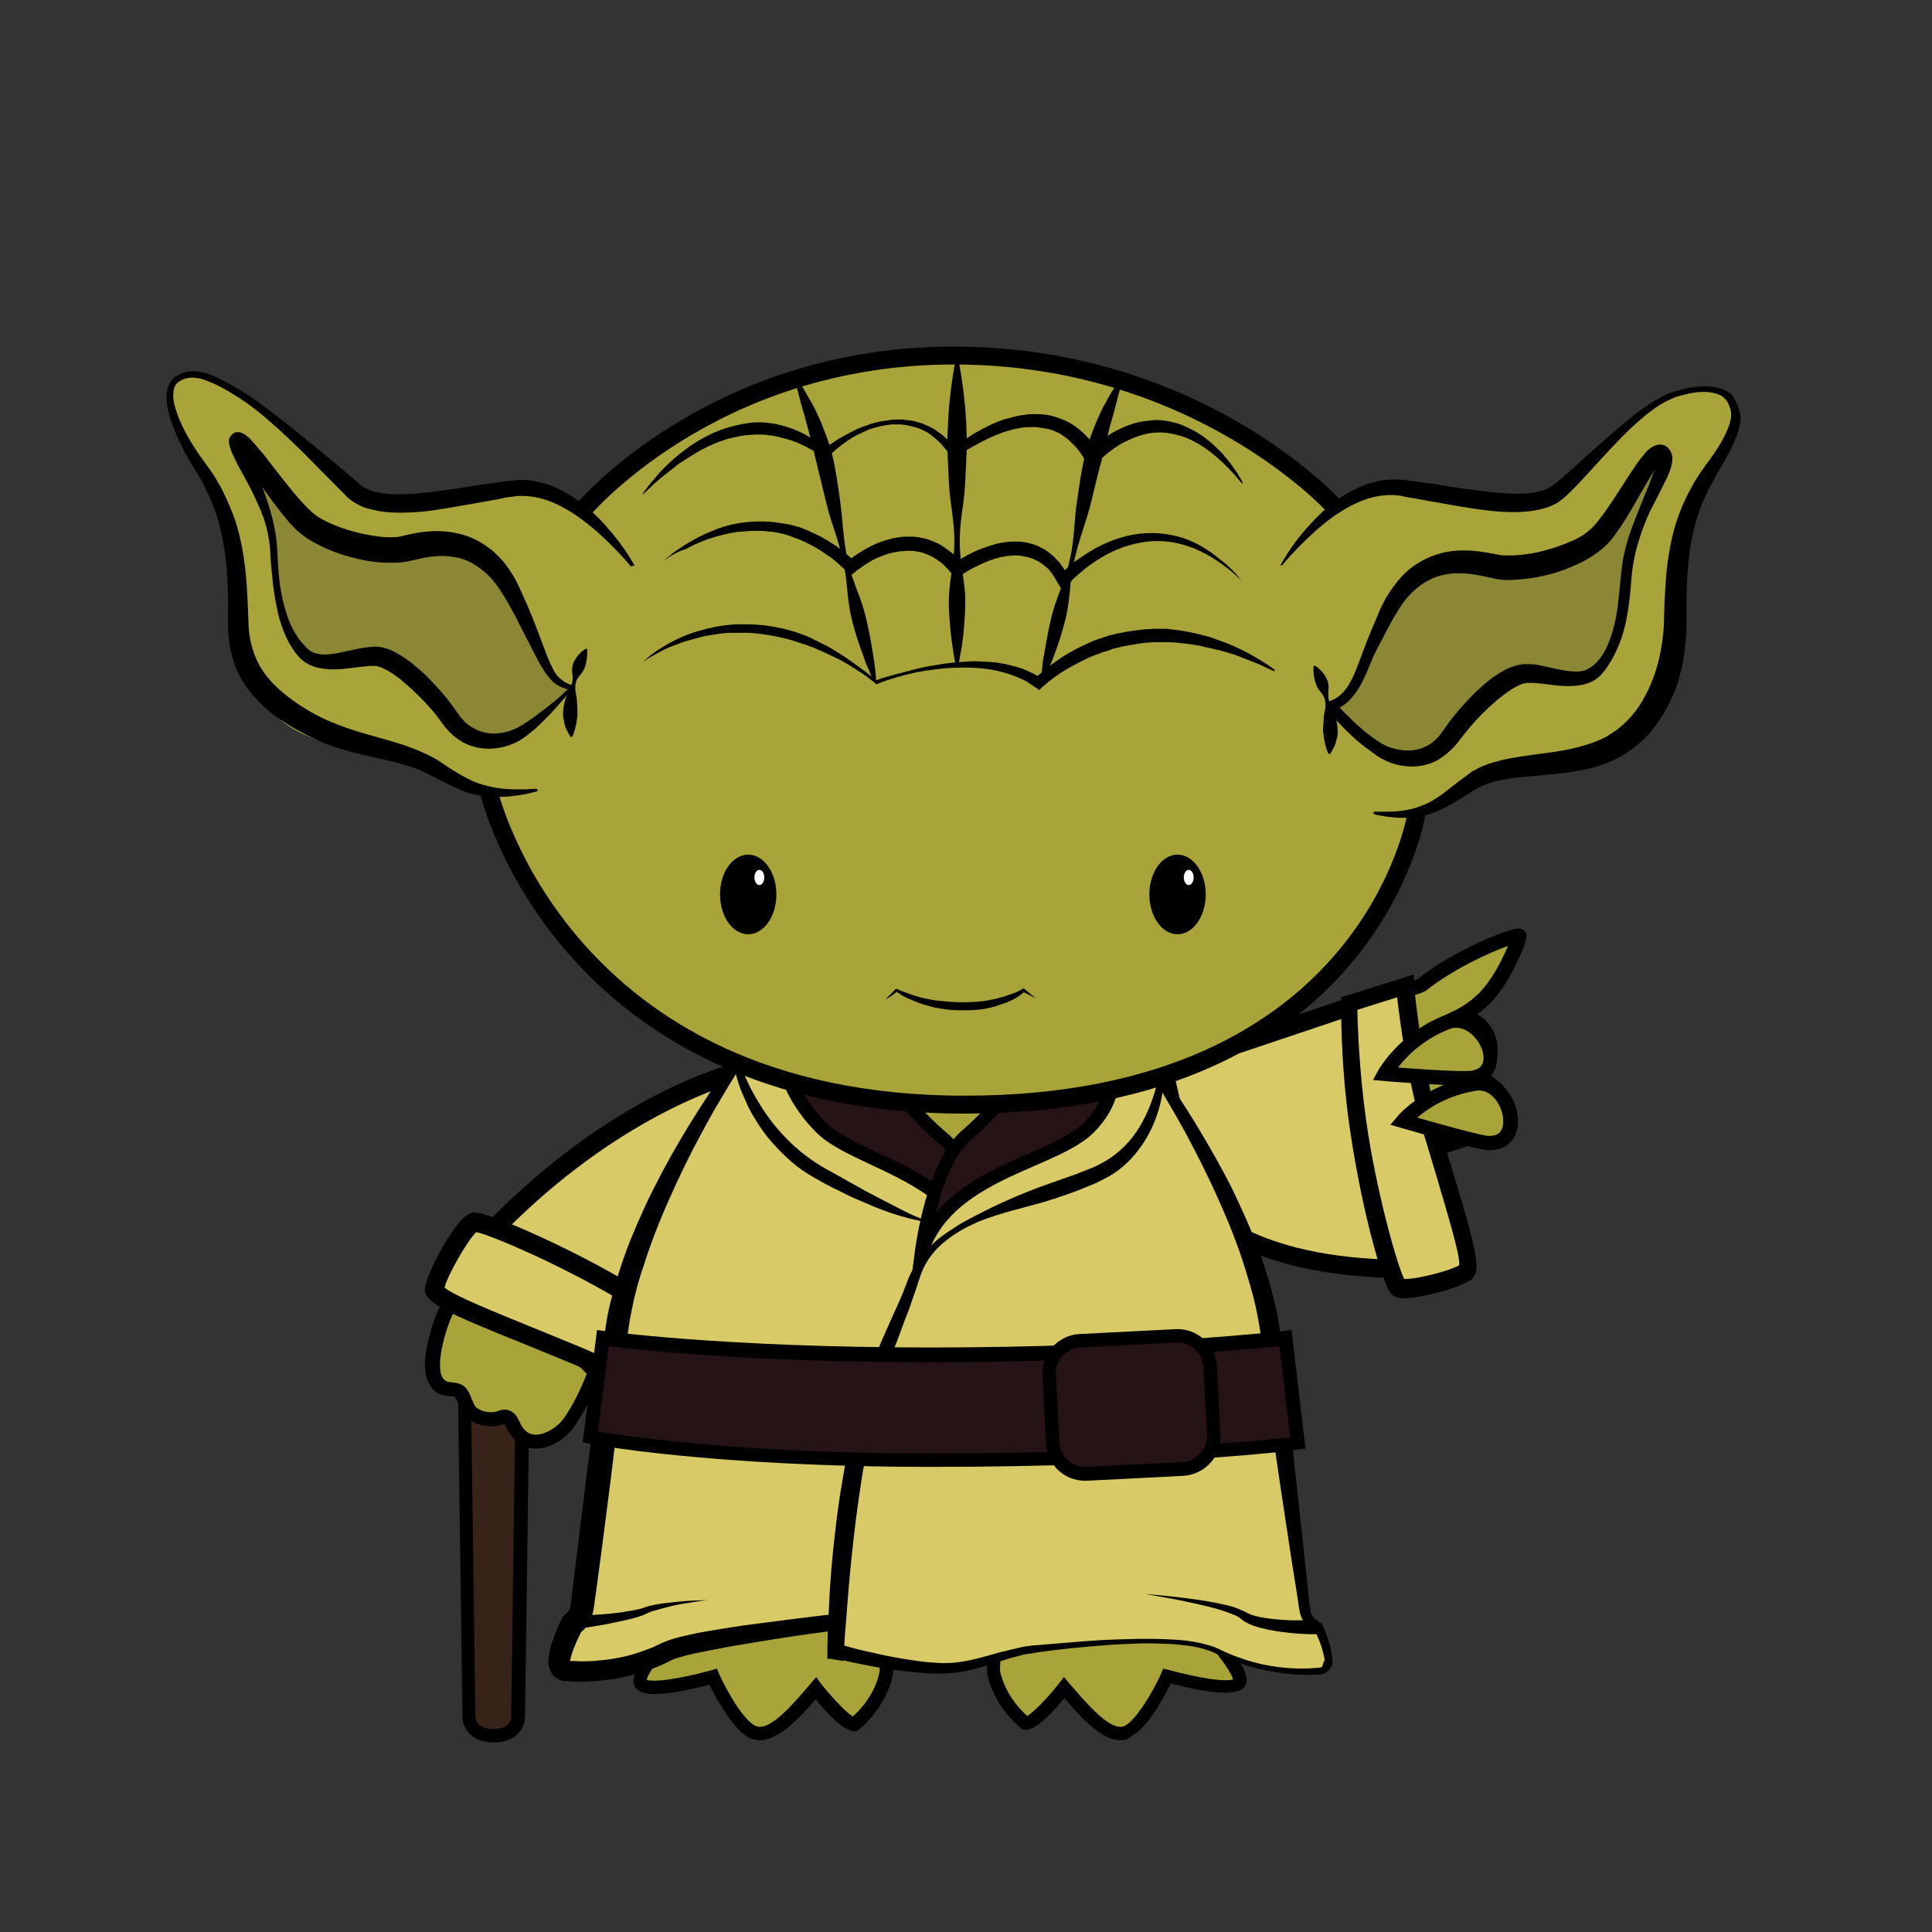 <?xml version="1.0" encoding="utf-8"?>
<!-- Generator: Adobe Illustrator 18.0.0, SVG Export Plug-In . SVG Version: 6.00 Build 0)  -->
<!DOCTYPE svg PUBLIC "-//W3C//DTD SVG 1.1//EN" "http://www.w3.org/Graphics/SVG/1.1/DTD/svg11.dtd">
<svg version="1.1" xmlns="http://www.w3.org/2000/svg" xmlns:xlink="http://www.w3.org/1999/xlink" x="0px" y="0px"
	 viewBox="0 0 432 432" enable-background="new 0 0 432 432" xml:space="preserve">
<rect x="0" y="0" width="432" height="432" fill="#333333" stroke="none"/>
<g id="arm_x5F_up">
	<g>
		<g>
			<path fill="#A8A439" d="M304.3,226.7c1.3-3.6,12.2-5.4,13.7-6.5c8.6-6.8,21.1-11.3,21.6-10.9c0.3,0.2-2.4,7.3-6.2,12.3
				c-3,3.9-7.2,5.9-7.2,5.9s4.8-0.1,6.5,4.7c1.8,4.8-2,8.8-2,8.8s7.2,3.4,5.5,8.2s-17,8-17,8S301.4,234.6,304.3,226.7z"/>
			<path d="M318.6,258.9l-0.6-0.8c-1.9-2.4-18.4-23.5-15.2-32c1.1-2.9,5.6-4.5,11-6.1c1.3-0.4,2.9-0.9,3.2-1.1
				c8.3-6.6,20.5-11.3,22.5-11.3c0.4,0,0.8,0.1,1.2,0.4c0.8,0.7,1.2,1.3-1.1,6.3c-0.8,1.8-2.5,5.3-4.8,8.2c-1.4,1.8-3.1,3.3-4.5,4.3
				c1.5,0.8,3.1,2.2,4,4.7c1.4,3.7,0,7-1.1,8.9c2.9,1.9,6.1,5.2,4.7,9.2c-1.9,5.3-15.5,8.5-18.2,9.1L318.6,258.9z M337.2,211.5
				c-3.9,1.4-12,5-18.2,9.9c-0.7,0.5-1.9,0.9-4.3,1.6c-2.7,0.8-8.3,2.5-8.9,4.2c-1.8,5,7.4,19.6,14.1,28.1
				c5.9-1.4,13.9-4.2,14.8-6.8c1.2-3.3-4.7-6.1-4.7-6.2l-2-0.9l1.5-1.6c0.1-0.1,3-3.4,1.7-7.2c-1.3-3.5-4.6-3.7-5-3.7h-7.2l6.4-3
				c0,0,4-1.9,6.7-5.4C334.4,217.6,336.2,213.9,337.2,211.5z"/>
		</g>
		<g>
			<path fill="#D8CA66" d="M260.2,239.1l6.7,29.1c0,0,9.1,15.8,48.6,15.6c0,0-6-24.6-2.1-62.5"/>
			<path d="M314.9,285.8c-39.7,0-49.4-16-49.8-16.6l-0.2-0.3l-0.1-0.3l-7.1-30.8l57.8-19.4l-0.3,3.1c-3.8,37.2,2,61.6,2,61.9
				l0.6,2.5L314.9,285.8z M268.7,267.3c1.2,1.7,11.1,14,44.3,14.4c-1.3-6.9-4.6-27.8-1.9-57.6l-48.5,16.3L268.7,267.3z"/>
		</g>
		<g>
			<path fill="#D8CA66" d="M314.2,220.4l-12.7,3.9c0,0,0,12.5,2,26.7c2.2,15.6,7.7,35.8,9.2,36.9c1.5,1.1,13.8-2,15.3-3.8
				c1.6-1.8-3.6-17.1-8.3-33C315.8,237.7,314.2,220.4,314.2,220.4z"/>
			<path d="M314,290.3L314,290.3c-1.1,0-1.9-0.2-2.5-0.6c-0.5-0.4-1.8-1.3-5.1-14.1c-2.1-8.3-3.7-17.1-4.7-24.1
				c-2-14.2-1.8-26.9-1.8-27v-1.5l16.2-5.1l0.1,2.5c0,0.2,1.6,17.2,5.4,30.5c1,3.6,2.1,7.2,3.1,10.5c5.3,17.6,6.4,22.3,4.7,24.3
				C327.6,287.8,317.5,290.3,314,290.3z M314,286C314,286,314,286,314,286c3.3,0,10.6-2,12.3-3.1c0.2-2.4-2.8-12-5.3-20.6
				c-1-3.4-2.1-6.9-3.2-10.6c-3.1-10.7-4.8-23.5-5.4-28.7l-8.9,2.8c0.1,3.7,0.4,13.7,2,24.9C307.6,265.8,312.4,283,314,286z"/>
		</g>
		<g>
			<path fill="#A8A439" d="M309.6,240.1c0,0,17.4,1.4,19.9,0.8c8.4-1.9,1.2-15.2-6-12.4C313.8,232.4,309.6,240.1,309.6,240.1z"/>
			<path d="M327.2,242.7L327.2,242.7c-5.4,0-17.2-0.9-17.7-1l-2.5-0.2l1.2-2.2c0.2-0.3,4.6-8.2,14.7-12.2c0.9-0.3,1.7-0.5,2.6-0.5
				c4.9,0,8.8,4.8,9.2,9.1c0.4,3.5-1.5,6.1-5,6.9C329.5,242.6,328.9,242.7,327.2,242.7z M312.6,238.7c3.9,0.3,10.9,0.8,14.7,0.8l0,0
				c1.5,0,1.9-0.1,1.9-0.1c1.9-0.4,2.7-1.5,2.5-3.4c-0.3-2.8-3.1-6.2-6.1-6.2c-0.5,0-1,0.1-1.5,0.3
				C318.2,232.4,314.4,236.3,312.6,238.7z"/>
		</g>
		<g>
			<path fill="#A8A439" d="M313.8,250.6c0,0,16.8,5,19.3,4.9c8.6-0.1,4.4-14.6-3.3-13.3C319.4,244,313.8,250.6,313.8,250.6z"/>
			<path d="M330.4,256.8L330.4,256.8c-5.3-1.1-16.6-4.5-17.1-4.6l-2.4-0.7l1.6-1.9c0.2-0.3,6.2-7.1,17-8.9c0.9-0.2,1.8-0.1,2.7,0
				c4.7,1,7.6,6.5,7.2,10.8c-0.3,3.5-2.8,5.7-6.3,5.7C332.7,257.2,332.1,257.2,330.4,256.8z M316.9,249.9c3.8,1.1,10.6,3,14.2,3.8
				l0,0c1.4,0.3,1.8,0.3,1.9,0.3c1.9,0,3-0.9,3.1-2.8c0.3-2.8-1.7-6.7-4.6-7.3c-0.5-0.1-1-0.1-1.5,0
				C323.7,244.9,319.2,247.9,316.9,249.9z"/>
		</g>
	</g>
</g>
<g id="arm_x5F_down" display="none">
	<g display="inline">
		<g>
			<path fill="#A8A439" d="M316.4,317c0.4-0.9,0.5-2,0.5-3c0.1-4.3-2-16.4-7.2-17.9c-8.2-2.3-31.2,12.3-31.2,12.3
				c1.2,3.9,4.6,12.8,6.6,16.3c2.4,4.2,9,8.2,12.5,2.4c0.5-0.9,1-2,2-2.1c0.5-0.1,1,0.2,1.4,0.3c2,0.7,4.3,0.6,6-0.6
				c1.7-1.1,1.7-2.8,2.9-4.2c1.2-1.4,2.9-0.4,4.5-1.2C315.4,318.8,316,318,316.4,317z"/>
			<path d="M293.1,331.6c-3.8,0-7.5-3.1-9.3-6.1c-2.1-3.6-5.6-12.7-6.8-16.6l-0.4-1.2l1-0.7c0.8-0.5,20.3-12.8,30.1-12.8
				c0.9,0,1.7,0.1,2.4,0.3c6.7,1.9,8.5,15.9,8.4,19.5c0,1.3-0.3,2.5-0.6,3.5c-0.6,1.5-1.5,2.6-2.7,3.2c-1,0.5-2,0.5-2.7,0.5
				c-0.9,0-1,0-1.2,0.3c-0.3,0.4-0.5,0.9-0.8,1.4c-0.5,1-1.1,2.2-2.4,3.1c-2.1,1.4-5,1.6-7.5,0.8l-0.2-0.1c-0.1-0.1-0.3-0.1-0.5-0.2
				c-0.2,0.2-0.4,0.6-0.6,0.9c-0.1,0.1-0.2,0.3-0.2,0.4C297.2,330.9,294.8,331.6,293.1,331.6z M280.5,309.1
				c1.4,4.1,4.3,11.7,6.1,14.8c1.3,2.2,4,4.5,6.5,4.5c1.3,0,2.4-0.7,3.2-2.1l0.2-0.4c0.5-0.9,1.3-2.3,2.9-2.5c0.8-0.1,1.5,0.1,2,0.3
				l0.2,0.1c1.5,0.6,3.4,0.4,4.6-0.4c0.6-0.4,0.9-0.9,1.3-1.8c0.3-0.6,0.6-1.4,1.2-2c1.1-1.4,2.7-1.4,3.7-1.4c0.5,0,1,0,1.3-0.2
				c0.5-0.3,0.9-0.8,1.2-1.5c0.3-0.7,0.4-1.5,0.4-2.5c0.1-4.3-2-15.2-6-16.3c-0.4-0.1-1-0.2-1.6-0.2
				C300.1,297.4,284.6,306.6,280.5,309.1z"/>
		</g>
		<g>
			<path fill="#D8CA66" d="M251.4,316.9l-15.3-59.7l21.3-18.6c0,0,27.4,12.1,50.3,50.1C307.7,288.6,282.6,294.8,251.4,316.9z"/>
			<path d="M250.1,320.4l-16.4-64L257,236l1.2,0.5c1.1,0.5,28.3,12.8,51.3,51l1.5,2.5l-2.8,0.7c-0.2,0.1-25.1,6.4-55.5,27.9
				L250.1,320.4z M238.5,257.9l14.2,55.5c24.4-16.8,44.5-23.9,51.7-26c-19.3-30.8-41.4-43.6-46.7-46.3L238.5,257.9z"/>
		</g>
		<g>
			<path fill="#D8CA66" d="M251.2,318.1l-3.9-14.1c0,0,11-6,24.7-11c15-5.4,36-9.9,37.9-9s6.2,14.2,5.6,16.5
				c-0.7,2.4-17.1,4.7-33.8,8C267.3,311.3,251.2,318.1,251.2,318.1z"/>
			<path d="M249.8,320.9l-5-18l1.5-0.8c0.5-0.2,11.3-6.2,25-11.2c14-5.1,32.9-9.2,37.7-9.2c0.8,0,1.3,0.1,1.8,0.3
				c3.2,1.6,7.5,16.3,6.7,19c-0.8,2.8-5.3,3.9-24.4,7.4c-3.6,0.7-7.3,1.3-11.1,2.1c-13.9,2.7-29.8,9.4-30,9.4L249.8,320.9z
				 M249.8,305.1l2.8,10.1c5-2,17.2-6.6,28.6-8.8c3.8-0.7,7.6-1.4,11.2-2.1c8.4-1.5,18.8-3.4,21.1-4.8c-0.1-2.5-3-11.5-4.5-13.6
				c-4,0.1-22.3,3.9-36.2,9C262.2,298.8,253.2,303.3,249.8,305.1z"/>
		</g>
	</g>
</g>
<g id="arm_x5F_cane">
	<g>
		<g>
			<path fill="#382318" d="M110.5,388.1h-0.2c-3,0-5.4-1.4-5.4-4.4l-1-72.9c0-3,3.4-4.4,6.4-4.4h0.2c3,0,6.4,1.4,6.4,4.4l-1,72.9
				C115.9,386.6,113.5,388.1,110.5,388.1z"/>
			<path d="M110.5,389.6h-0.2c-4.1,0-6.9-2.4-6.9-5.9l-1-72.9c0-3.9,4-6,7.9-6h0.2c3.9,0,7.9,2,7.9,5.9l-1,73
				C117.4,387.2,114.6,389.6,110.5,389.6z M110.2,307.8c-2,0-4.9,0.9-4.9,2.9l1,72.9c0,2.7,2.8,3,3.9,3h0.2c1.2,0,3.9-0.3,3.9-2.9
				l1-73c0-2-2.9-2.9-4.9-2.9H110.2z"/>
		</g>
		<g>
			<path fill="#A8A439" d="M97.1,307.5c-0.3-1-0.4-2.1-0.3-3.1c0.2-4.3,3.2-16.2,8.5-17.3c8.3-1.6,27.8,19.5,27.8,19.5
				c-1.4,3.8-3.2,7.5-5.5,10.9c-2.7,4-9.6,7.5-12.6,1.4c-0.4-0.9-0.8-2-1.8-2.2c-0.5-0.1-1,0.1-1.5,0.2c-2,0.6-4.3,0.2-6-1
				c-1.6-1.2-1.5-2.9-2.5-4.4c-1.1-1.5-2.9-0.6-4.3-1.5C97.9,309.5,97.4,308.6,97.1,307.5z"/>
			<path d="M119.8,323.9c-2.7,0-4.9-1.5-6.3-4.2c-0.1-0.1-0.1-0.3-0.2-0.4c-0.1-0.3-0.4-0.8-0.5-0.9c-0.1,0-0.3,0.1-0.5,0.1
				l-0.2,0.1c-2.5,0.7-5.4,0.2-7.4-1.3c-1.3-1-1.8-2.3-2.2-3.3c-0.2-0.6-0.4-1-0.7-1.5c-0.1-0.2-0.3-0.3-1.2-0.3
				c-0.8-0.1-1.7-0.2-2.7-0.7c-1.2-0.7-2-1.9-2.5-3.4c-0.3-1-0.4-2.2-0.4-3.6c0.2-3.6,3-17.4,9.8-18.8c0.4-0.1,0.8-0.1,1.3-0.1
				c9.2,0,26.1,18.1,28,20.1l0.7,0.7l-0.4,0.9c-1.7,4.5-3.6,8.1-5.7,11.2C127.2,321.1,123.6,323.9,119.8,323.9z M112.9,315.2
				c0.2,0,0.4,0,0.6,0.1c1.6,0.3,2.3,1.8,2.7,2.7c0.1,0.1,0.1,0.3,0.2,0.4c0.8,1.6,1.9,2.4,3.4,2.4c2.2,0,5-1.7,6.5-4
				c1.8-2.6,3.4-5.8,4.9-9.6c-5.4-5.7-18.6-18.4-24.9-18.4c-0.2,0-0.5,0-0.7,0.1c-4,0.8-7.1,11.5-7.2,15.8c0,1,0,1.8,0.2,2.5
				c0.2,0.8,0.6,1.3,1.1,1.6c0.3,0.2,0.8,0.2,1.3,0.3c1,0.1,2.5,0.2,3.5,1.7c0.5,0.7,0.8,1.5,1,2.1c0.4,0.9,0.6,1.5,1.1,1.9
				c1.2,0.9,3,1.2,4.6,0.8l0.2-0.1C111.8,315.3,112.3,315.2,112.9,315.2z"/>
		</g>
		<g>
			<path fill="#D8CA66" d="M156.6,317.3l27-55.4l-17.1-22.5c0,0-29.3,6.3-59.3,39C107.1,278.3,130.5,289.4,156.6,317.3z"/>
			<path d="M157.1,321l-2.1-2.3c-25.5-27.3-48.6-38.4-48.8-38.5l-2.6-1.2l2-2.1c30.2-32.8,59.2-39.4,60.5-39.6l1.3-0.3l18.7,24.7
				L157.1,321z M110.6,277.7c6.6,3.6,24.9,14.5,45.4,35.9l25.1-51.5l-15.4-20.4C159.9,243.3,135.6,251.4,110.6,277.7z"/>
		</g>
		<g>
			<path fill="#D8CA66" d="M156.6,318.5l6.7-13c0,0-9.6-8.1-22-15.8c-13.6-8.3-33.3-16.9-35.3-16.4c-2,0.5-9,12.7-8.8,15.1
				c0.2,2.5,15.8,8.1,31.5,14.6C142.1,308.6,156.6,318.5,156.6,318.5z"/>
			<path d="M157.4,321.6l-2-1.4c-0.1-0.1-14.4-9.8-27.5-15.3c-3.6-1.5-7.1-2.9-10.5-4.3c-17.9-7.2-22.1-9.2-22.4-12.1
				c-0.2-2.8,6.9-16.4,10.4-17.3c0.2-0.1,0.5-0.1,0.7-0.1c3.6,0,23.3,8.8,36.2,16.8c12.4,7.6,21.9,15.6,22.3,15.9l1.3,1.1
				L157.4,321.6z M99.4,287.9c2,1.8,11.8,5.7,19.6,8.9c3.4,1.4,6.9,2.8,10.5,4.3c10.7,4.4,21.8,11.4,26.2,14.3l4.8-9.3
				c-3-2.4-10.9-8.6-20.4-14.5c-12.8-7.9-30.1-15.4-33.6-16.1C104.6,277.2,100,285.3,99.4,287.9z"/>
		</g>
	</g>
</g>
<g id="body_x5F_line_x5F_color">
	<g>
		<g>
			<path fill="#A8A439" d="M182.5,377.4c0,0,6.3,8.2,8.7,8c0,0,5.8-4.5,7.2-11.6l-0.6-19.6l-42.1,4.8c0,0-13.6,14.3-12.3,17.2
				c1.2,2.9,16.2-1.3,16.2-1.3s4.7,10.3,8.8,12.3C172.4,389.3,177.9,382.8,182.5,377.4z"/>
			<path d="M169.9,389.1C169.9,389.1,169.9,389.1,169.9,389.1c-0.8,0-1.6-0.2-2.3-0.5c-3.7-1.8-7.5-9-9-11.9
				c-2.5,0.7-8.4,2.1-12.2,2.1c-0.9,0-3.7,0-4.6-1.9c-1.3-3.2,6.1-12,12.6-18.8l0.4-0.4l44.3-5l0.6,21.4l0,0.2
				c-1.5,7.6-7.5,12.3-7.7,12.5l-0.4,0.3l-0.6,0c-2.3,0-6.1-4-8.6-7.1C178.5,384.4,174.1,389.1,169.9,389.1z M160.3,373.1l0.5,1.2
				c1.7,3.8,5.4,10.3,8.1,11.6c3.1,1.5,8.5-4.9,12.4-9.5l1.2-1.4l1.1,1.5c2.7,3.4,5.8,6.6,7.1,7.3c1.4-1.2,5-4.9,6-10.1l-0.5-17.8
				l-40,4.6c-5.5,5.9-11.2,13-11.6,15.1c0.2,0.1,0.7,0.2,1.7,0.2c4.5,0,12.6-2.3,12.7-2.3L160.3,373.1z"/>
		</g>
		<g>
			<path fill="#A8A439" d="M238,377.4c0,0-6.3,8.2-8.7,8c0,0-5.8-4.5-7.2-11.6l0.6-19.6l42.1,4.8c0,0,13.6,14.3,12.3,17.2
				c-1.2,2.9-16.2-1.3-16.2-1.3s-4.7,10.3-8.8,12.3C248.1,389.3,242.6,382.8,238,377.4z"/>
			<path d="M250.5,389.1c-4.1,0-8.5-4.7-12.5-9.4c-2.6,3.2-6.3,7.1-8.6,7.1l-0.6,0l-0.4-0.3c-0.3-0.2-6.3-4.9-7.7-12.5l0-0.2
				l0.6-21.4l44.3,5l0.4,0.4c6.5,6.8,14,15.7,12.6,18.8c-0.8,1.9-3.6,1.9-4.6,1.9c-3.8,0-9.7-1.4-12.2-2.1c-1.4,2.9-5.2,10.1-9,11.9
				C252.1,389,251.4,389.1,250.5,389.1z M237.9,375l1.2,1.4c3.9,4.5,9.3,11,12.4,9.5c2.6-1.3,6.4-7.8,8.1-11.6l0.5-1.2l1.2,0.3
				c0.1,0,8.2,2.3,12.7,2.3c1,0,1.5-0.1,1.7-0.2c-0.4-2.1-6.1-9.2-11.6-15.1l-40-4.6l-0.5,17.8c1.1,5.2,4.7,8.9,6.1,10.1
				c1.2-0.7,4.4-3.8,7.1-7.3L237.9,375z"/>
		</g>
		<g>
			<g>
				<g>
					<g>
						<path fill="#D8CA66" d="M211,239h46.4c0,0,23.7,33.2,26.7,60.5l2.7,23.3c0,0,4.3,34.3,4.8,37.3s3.1,3.8,3.1,3.8
							s4.7,9.7,0.6,10c-4.1,0.3-13.4,0.3-22.8-4.4c-7-3.5-22.4-2.7-41.5-0.6c-6.5,0.7-12.6,4.3-20.1,4.3c-9.3,0-23.9-3.9-23.9-3.9
							l0.1-6.5c0,0-32.6,4-37.8,6.6c-9.3,4.7-18.7,4.6-22.8,4.3c-4.1-0.3,1.6-10.8,1.6-10.8s1.5-0.5,2-3.5s4.8-38,4.8-38l2.7-21.8
							c3-27.3,26.7-60.5,26.7-60.5H198H211z"/>
						<path d="M297.9,371c-0.1-1.4-0.4-2.7-0.8-4c-0.4-1.3-0.9-2.5-1.4-3.7l-0.2-0.4l-0.5-0.2c-0.3-0.2-0.9-0.5-1.2-0.9
							c-0.3-0.4-0.6-0.8-0.7-1.3c-0.1-0.4-0.2-1.1-0.3-1.8l-0.2-2.1l-0.9-8.3l-1.8-16.6c-0.3-2.8-0.6-5.5-0.9-8.3l-0.9-8.3
							c-0.6-5.5-1.2-11-1.8-16.6c-0.3-2.9-0.9-5.7-1.6-8.5c-0.7-2.8-1.5-5.5-2.4-8.2c-0.9-2.7-2-5.3-3.1-7.9
							c-1.1-2.6-2.3-5.1-3.5-7.7c-2.5-5-5.3-9.9-8.2-14.7c-2.9-4.8-6-9.4-9.3-13.9l-0.3-0.4l-0.5,0l-11.6,0.3
							c-3.9,0.1-7.7,0.2-11.6,0.2c-3.9,0.1-7.7,0.1-11.6,0.1l-11.6,0.1l-11.7-0.1c-3.9,0-7.8-0.1-11.7-0.1
							c-3.9-0.1-7.8-0.1-11.7-0.2l-10.6-0.3c-0.6,0.1-1.2,0.2-1.7,0.2l-0.2,0.2c-3.3,4.5-6.3,9.1-9.2,13.8
							c-2.9,4.7-5.6,9.5-8.1,14.5c-1.3,2.5-2.4,5-3.5,7.5c-1.1,2.6-2.2,5.1-3.1,7.8c-0.9,2.6-1.8,5.3-2.5,8.1
							c-0.4,1.4-0.7,2.7-1,4.1c-0.3,1.4-0.5,2.9-0.7,4.2l-4.2,32.7l-2,16.3l-1,8.2c-0.2,1.4-0.3,2.7-0.5,4c-0.1,0.5-0.2,0.9-0.4,1.2
							c-0.1,0.1-0.1,0.3-0.2,0.3l0,0c0,0,0,0,0,0l0.1,0c0.1,0,0,0,0.2-0.1l-1.4,1.2c-0.8,1.5-1.4,2.9-2,4.5
							c-0.3,0.8-0.6,1.6-0.8,2.4c-0.2,0.9-0.4,1.8-0.5,2.9c0,0.6,0,1.2,0.3,2c0.1,0.4,0.4,0.8,0.7,1.3c0.3,0.4,0.8,0.8,1.3,1
							c0.2,0.1,0.5,0.2,0.7,0.3c0.1,0,0.3,0.1,0.4,0.1l0.2,0l0.4,0l0.3,0l1.2,0.1c1.6,0.1,3.3,0,4.9-0.1c3.2-0.2,6.5-0.8,9.6-1.7
							c1.6-0.4,3.1-1,4.6-1.6c0.8-0.3,1.6-0.7,2.2-1l1-0.5c0.2-0.1,0.5-0.2,0.8-0.3c1.3-0.4,2.8-0.8,4.2-1.1c1.5-0.3,3-0.6,4.5-0.9
							c3-0.6,6-1.1,9.1-1.6c5.4-0.9,10.7-1.7,16.1-2.4l0,4.2l0,1.5l1.4,0.3c2.5,0.6,5,1.1,7.5,1.6c2.5,0.5,5,0.9,7.6,1.2
							c2.6,0.3,5.1,0.6,7.7,0.6c2.6,0.1,5.3-0.2,7.8-0.8c2.5-0.6,5-1.4,7.4-2.2c1.2-0.4,2.4-0.7,3.6-1c0.6-0.2,1.2-0.3,1.8-0.4
							l0.9-0.1l0.4-0.1l0.5-0.1c5-0.7,10-1.2,15.1-1.6c2.5-0.2,5-0.3,7.5-0.4c2.5-0.1,5,0,7.5,0.1c2.5,0.2,5,0.4,7.3,1.1
							c1.2,0.3,2.3,0.8,3.4,1.3c1.2,0.6,2.3,1.1,3.6,1.5c4.8,1.8,10,2.8,15.1,3c1.3,0,2.6,0,3.9-0.1c0.4,0,0.9-0.1,1.4-0.4
							c0.5-0.3,0.8-0.7,1-1.1C298,372.5,298,371.7,297.9,371z M126.7,371.2C126.7,371.2,126.7,371.2,126.7,371.2L126.7,371.2
							C126.7,371.2,126.7,371.2,126.7,371.2z M295.7,372.5c-0.1,0.3-0.2,0.3-0.7,0.4c-1.3,0.1-2.5,0.2-3.7,0.2
							c-4.9,0-9.9-0.8-14.6-2.6c-1.2-0.4-2.3-0.9-3.4-1.4c-1.1-0.6-2.4-1.1-3.7-1.4c-2.5-0.7-5.1-1-7.6-1.1
							c-5.1-0.3-10.2-0.1-15.3,0.1c-5.1,0.3-10.1,0.8-15.2,1.2l-0.5,0l-0.5,0.1l-0.9,0.1c-0.7,0.1-1.3,0.2-2,0.4
							c-1.3,0.3-2.5,0.6-3.8,0.9c-2.5,0.7-4.8,1.4-7.3,1.9c-2.4,0.5-4.7,0.7-7.2,0.5c-2.4-0.1-4.9-0.5-7.4-0.9
							c-2.5-0.4-4.9-0.9-7.4-1.5c-2-0.4-3.9-0.9-5.9-1.5l0.1-5l0.1-2.2l-2.2,0.2c-6.2,0.7-12.3,1.5-18.4,2.3
							c-3.1,0.4-6.1,0.9-9.2,1.4c-1.5,0.3-3.1,0.5-4.6,0.9c-1.6,0.3-3.1,0.7-4.7,1.2c-0.4,0.2-0.8,0.3-1.3,0.5l-1.1,0.5
							c-0.3,0.2-0.7,0.3-1,0.5l-1,0.4c-1.3,0.5-2.7,1-4.1,1.4c-2.8,0.8-5.7,1.2-8.6,1.4c-1.5,0.1-2.9,0.1-4.4,0l-0.7,0
							c0-0.4,0.2-0.9,0.3-1.4c0.2-0.6,0.4-1.3,0.7-1.9c0.4-1.1,1-2.2,1.5-3.3c0,0,0.1,0,0.1,0c0.3-0.2,0.5-0.4,0.7-0.7
							c0.4-0.4,0.7-0.9,1-1.4c0.5-0.9,0.7-1.8,0.9-2.7c0.2-1.5,0.4-2.8,0.6-4.2c0.4-2.7,0.7-5.4,1.1-8.2l2.1-16.3
							c0.7-5.4,1.3-10.9,1.9-16.4l1.9-16.3c0.2-1.4,0.4-2.6,0.6-3.9c0.3-1.3,0.5-2.6,0.8-3.9c0.6-2.6,1.3-5.2,2.2-7.7
							c1.6-5.1,3.6-10.2,5.8-15.1c2.2-5,4.6-9.9,7.2-14.7c1.3-2.4,2.6-4.8,4-7.1c1.3-2.2,2.6-4.4,4-6.6l11.1-0.3
							c3.9-0.1,7.8-0.2,11.7-0.2c3.9-0.1,7.8-0.1,11.7-0.1l11.7-0.1l11.6,0.1c3.9,0,7.7,0.1,11.6,0.1c3.9,0.1,7.7,0.1,11.6,0.2
							l11.1,0.3c1.4,2.2,2.8,4.4,4.1,6.7c1.4,2.4,2.8,4.8,4.1,7.2c2.6,4.9,5.1,9.8,7.3,14.8c1.1,2.5,2.2,5,3.2,7.6
							c1,2.6,1.9,5.1,2.7,7.7c0.8,2.6,1.6,5.2,2.2,7.8c0.6,2.6,1.1,5.3,1.4,7.9c0.7,5.5,1.3,11,2,16.5l1.1,8.3
							c0.4,2.8,0.8,5.5,1.2,8.2l2.5,16.5l1.3,8.2l0.3,2.1c0.1,0.7,0.2,1.3,0.5,2.3c0.3,0.8,0.8,1.6,1.5,2.2c0.3,0.3,0.7,0.6,1,0.8
							c0.2,0.1,0.5,0.3,0.7,0.4c1,2.1,1.8,4.3,2.1,6.4C295.9,371.7,295.8,372.2,295.7,372.5z"/>
					</g>
					<path fill="#A8A439" d="M206.8,236.2c-4.9,0.1-10,0.5-14.9-0.1l4,12.8l16.7,13.8l22.4-17.9v-8.6
						C225.6,236.3,216.2,236.1,206.8,236.2z"/>
					<g>
						<path fill="#261315" d="M210,253.9c-7.5-6.5-13-15.4-13-15.4l-20.5-2.3c-0.5,0.1-1,0.1-1.5,0.2c0.2,1.6,1.6,8.6,8.5,15.7
							c5.5,5.6,17.8,8.3,26.7,15.5c1.3-2.7,3-5.3,4.9-7.6C214.1,257.5,211.7,255.3,210,253.9z"/>
						<path d="M210.7,269.9l-1.5-1.2c-4.3-3.5-9.4-5.9-14.3-8.2c-4.9-2.3-9.5-4.4-12.5-7.4c-7.1-7.2-8.6-14.5-8.9-16.5l-0.2-1.6
							l1.6-0.1c0.5,0,0.9-0.1,1.4-0.2l0.2,0l21.4,2.4l0.4,0.6c0.1,0.1,5.4,8.8,12.7,15c2.1,1.8,4.4,4,5.5,6.5l0.4,0.8l-0.6,0.7
							c-1.8,2.2-3.4,4.7-4.7,7.3L210.7,269.9z M176.9,237.7c0.7,2.7,2.5,8,7.7,13.2c2.6,2.6,7,4.7,11.6,6.8c4.3,2,9.2,4.3,13.5,7.4
							c1.1-1.9,2.3-3.8,3.6-5.5c-1.2-2-3.2-3.8-4.3-4.7c-6.5-5.7-11.5-12.9-12.9-15.1L176.9,237.7z"/>
					</g>
					<g>
						<path fill="#261315" d="M206.1,279.8c0,0,2.5-19.4,10-25.9s14-15.4,14-15.4l18-2.5c0,0,3.4,8-4.5,16S212.1,262,206.1,279.8z"
							/>
						<path d="M202.7,294.2l1.9-14.6c0.1-0.8,2.6-20,10.5-26.8c7.3-6.3,13.7-15,13.7-15.1l0.4-0.5l19.8-2.7l0.4,1.1
							c0.2,0.4,3.7,9-4.8,17.6c-3,3-8,5.2-13.3,7.5c-9.4,4.1-20.1,8.8-23.8,19.6L202.7,294.2z M230.8,239.9
							c-1.5,2-7.2,9.4-13.8,15.1c-3.8,3.3-6.3,10.3-7.7,16.1c5.5-6.5,13.8-10.2,20.8-13.2c5-2.2,9.7-4.3,12.3-6.9
							c5.5-5.5,5-11,4.5-13.3L230.8,239.9z"/>
					</g>
				</g>
				<path d="M259.2,240C259.2,240,259.2,240,259.2,240c-0.2,1-0.5,2.2-0.8,3.5c-0.7,2.5-1.8,5.5-3.6,8.5c-1.8,3-4.6,6-8.3,8
					c-0.9,0.5-1.9,1-3,1.4c-1.1,0.4-2.2,0.9-3.3,1.3c-2.3,0.8-4.6,1.6-7.1,2.5c-4.9,1.8-10,4-15.1,6.7c-0.6,0.3-1.3,0.7-1.9,1
					c-0.6,0.3-1.3,0.7-1.9,1.1c-1.2,0.8-2.5,1.6-3.7,2.5c-1.2,0.9-2.3,1.9-3.3,3.1c-1,1.1-2,2.4-2.8,3.7c-0.8,1.4-1.4,2.8-1.9,4.2
					c-0.5,1.4-1.1,2.8-1.7,4.1c-1.2,2.7-2.5,5.5-3.7,8.3c-2.4,5.6-4.3,11.5-5.8,17.3c-1.6,5.8-2.6,11.7-3.5,17.3
					c-0.4,2.8-0.8,5.6-1.1,8.4c-0.3,2.7-0.6,5.4-0.8,8c-0.2,2.6-0.4,5.2-0.5,7.6c-0.1,2.5-0.2,4.8-0.3,7.1c-0.1,1.8-0.1,3.6-0.1,5.3
					c0.6,0,1.2,0.1,1.8,0.2c0.6,0.1,1.1,0.2,1.7,0.3c0.2-1.8,0.3-3.6,0.4-5.5c0.4-4.5,0.7-9.4,1.2-14.6c0.5-5.1,1.1-10.6,1.9-16.1
					c0.8-5.6,1.7-11.3,3-17c1.3-5.7,3.1-11.4,5.1-17.1c1.1-2.8,2.1-5.7,3.2-8.5c0.5-1.5,1-2.9,1.5-4.3c0.5-1.5,0.8-2.8,1.4-4.1
					c1.1-2.6,2.9-4.9,5.2-6.7c1.1-0.9,2.3-1.7,3.5-2.4c1.2-0.7,2.5-1.3,3.8-1.9c5.2-2.1,10.6-3.2,15.6-4.7c2.5-0.8,4.9-1.6,7.2-2.5
					c1.1-0.5,2.3-0.9,3.4-1.4c1.1-0.5,2.2-1.1,3.3-1.7c4.2-2.5,7-6.2,8.8-9.6c1.8-3.5,2.6-6.7,3-9.4c0.1-0.9,0.2-1.7,0.3-2.4
					C259.8,241,259.4,240.5,259.2,240z"/>
				<path d="M206.4,272.7c-0.4-0.2-1.1-0.5-1.9-0.8c-0.8-0.4-1.8-0.8-2.9-1.4c-1.1-0.6-2.4-1.2-3.7-1.9c-1.4-0.7-2.8-1.5-4.4-2.3
					c-1.5-0.9-3.1-1.7-4.8-2.7c-0.8-0.5-1.7-0.9-2.5-1.4c-0.4-0.2-0.9-0.5-1.3-0.7c-0.4-0.2-0.8-0.5-1.2-0.7c-1.7-1-3.3-2.2-4.8-3.4
					c-3-2.5-5.7-5.5-7.8-8.6c-1-1.5-2-3.1-2.8-4.6c-0.8-1.5-1.5-3-2.1-4.4c-0.3-0.8-0.6-1.5-0.8-2.2c-0.5,0.1-0.9,0.1-1.4,0.2
					c0.2,0.8,0.4,1.7,0.6,2.6c0.4,1.5,0.9,3.1,1.7,4.8c0.7,1.7,1.5,3.4,2.6,5.1c1,1.7,2.2,3.4,3.6,5c1.4,1.6,2.9,3.1,4.5,4.5
					c1.6,1.4,3.4,2.6,5.2,3.6c0.5,0.3,0.9,0.5,1.4,0.8c0.4,0.2,0.9,0.5,1.3,0.7c0.9,0.5,1.7,0.9,2.6,1.3c1.7,0.9,3.4,1.7,5.1,2.4
					c1.6,0.7,3.2,1.4,4.6,1.9c2.9,1.1,5.4,1.8,7.2,2.2c1.8,0.4,2.8,0.5,2.8,0.5S206.8,272.9,206.4,272.7z"/>
				<g>
					<path fill="#261315" d="M134.7,299.3c0,0,25.5,3.7,73.4,3.7s79.3-3.7,79.3-3.7l2.8,23.5c0,0-29.7,3.8-82,3.8
						c-49.6,0-76.2-5.2-76.2-5.2L134.7,299.3z"/>
					<path d="M208.2,328c-49.2,0-76.2-5.1-76.5-5.2l-1.4-0.3l3.2-25.1l1.5,0.2c0.3,0,26,3.7,73.2,3.7c47.3,0,78.8-3.7,79.1-3.7
						l1.5-0.2l3.1,26.5l-1.5,0.2C290.1,324.3,260,328,208.2,328z M133.7,320.1c6.1,1,31.9,4.9,74.5,4.9c45.1,0,73.7-2.9,80.3-3.6
						l-2.4-20.4c-6.9,0.7-36.3,3.6-77.9,3.6c-41,0-65.9-2.8-72.1-3.6L133.7,320.1z"/>
				</g>
				<g>
					<path fill="#261315" d="M264.6,328.4l-21.6,1.1c-4,0.2-7.4-2.8-7.6-6.8l-0.8-15.3c-0.2-4,2.8-7.4,6.8-7.6l21.6-1.1
						c4-0.2,7.4,2.8,7.6,6.8l0.8,15.3C271.6,324.8,268.5,328.2,264.6,328.4z"/>
					<path d="M242.6,331.1c-4.6,0-8.5-3.6-8.7-8.3l-0.8-15.3c-0.1-2.3,0.7-4.6,2.2-6.3c1.6-1.7,3.7-2.8,6-2.9l21.6-1.1
						c4.8-0.2,8.9,3.5,9.2,8.3l0.8,15.3c0.3,4.8-3.5,8.9-8.3,9.2l-21.6,1.1C242.9,331.1,242.8,331.1,242.6,331.1z M263.4,300.2
						c-0.1,0-0.2,0-0.3,0l-21.6,1.1c-3.1,0.2-5.5,2.8-5.4,6l0.8,15.3c0.2,3.1,2.8,5.5,6,5.4l21.6-1.1c3.1-0.2,5.5-2.8,5.4-6
						l-0.8-15.3C268.9,302.6,266.4,300.2,263.4,300.2z"/>
				</g>
			</g>
			<path d="M128,361.4c0,0,1.9-0.1,4.7-0.3c1.4-0.1,3.1-0.2,4.8-0.4c0.9-0.1,1.8-0.2,2.7-0.4c0.9-0.1,1.8-0.3,2.7-0.5
				c0.5-0.1,0.8-0.2,1.3-0.4c0.4-0.1,0.9-0.3,1.4-0.4c1-0.2,1.9-0.4,2.8-0.5c1.8-0.2,3.5-0.4,4.9-0.5c2.9-0.2,4.8-0.2,4.8-0.2
				s-1.9,0.2-4.7,0.7c-1.4,0.2-3,0.5-4.7,1c-0.9,0.2-1.7,0.5-2.6,0.7c-0.4,0.1-0.8,0.3-1.3,0.5c-0.4,0.2-0.9,0.4-1.4,0.6
				c-0.9,0.3-1.9,0.6-2.8,0.8c-0.9,0.2-1.8,0.4-2.7,0.6c-1.8,0.4-3.4,0.7-4.8,0.9c-2.8,0.5-4.7,0.7-4.7,0.7L128,361.4z"/>
			<path d="M294.7,365.4c0,0-0.7,0-1.8,0c-1.1,0-2.7-0.1-4.6-0.3c-1.9-0.2-4.1-0.5-6.4-1.1c-1.2-0.3-2.4-0.7-3.6-1.4
				c-0.1-0.1-0.3-0.2-0.4-0.3l-0.4-0.3l-0.4-0.3l-0.3-0.2c-0.5-0.3-1-0.5-1.6-0.7c-2.2-0.9-4.7-1.5-6.9-2c-2.3-0.5-4.4-1-6.2-1.3
				c-3.7-0.7-6.1-1.1-6.1-1.1s2.5,0.2,6.2,0.6c1.9,0.2,4,0.5,6.3,0.8c2.3,0.4,4.8,0.8,7.2,1.5c0.6,0.2,1.2,0.4,1.8,0.7l0.5,0.2
				l0.4,0.2l0.4,0.2c0.1,0.1,0.2,0.1,0.4,0.2c1,0.5,2.1,0.7,3.2,0.9c2.2,0.4,4.3,0.5,6.1,0.6c1.8,0,3.3,0,4.4,0
				c1.1-0.1,1.7-0.1,1.7-0.1L294.7,365.4z"/>
		</g>
	</g>
</g>
<g id="head_x5F_color">
	<path fill="#A8A439" d="M385.1,99.4c-3,5.1-6.5,10-8.5,15.6c-2.8,7.6-2.5,16-3,24.1c-0.5,8.1-3.7,16.1-9.1,22.2
		c-7,7.9-17.1,7.9-27.2,10.8c-7.6,2.2-14.6,7.5-21.4,11.6c-12.1,45.9-52.3,63.4-101.1,63.4c-61,0-93-34.5-105.4-69.7
		c-6.7-2.3-10.9-5.1-19.9-7.6c-10.2-2.9-21.8-2.9-28.8-10.8c-5.4-6.1-7.1-11.7-7.6-19.8c-0.5-8.1-0.2-16.5-3-24.1
		c-2-5.6-5.6-10.4-8.5-15.6c-1.3-2.3-4.3-9.7-3.6-12.3c0.8-3.1,3.9-3,7.1-3c3.2-0.1,8.2,3.9,10.9,5.5c5.2,3,9.9,6.8,13.8,11.3
		c2.7,3,5.1,6.3,8.5,8.5c7.6,4.9,17.6,2.7,26.5,1c8.8-1.7,19.2-2.3,25.2,4.2c18.9-21.2,49.8-35,84.8-35c34.2,0,64.5,13.2,83.5,33.6
		c6.1-5,15.6-4.4,23.7-2.8c8.9,1.8,18.9,4,26.5-1c3.4-2.2,5.8-5.5,8.5-8.5c4-4.5,8.7-8.3,13.8-11.3c2.8-1.6,5.8-3,9-3
		c3.2,0.1,6.6,2,7.3,5.1C387.7,94.3,386.5,97,385.1,99.4z"/>
</g>
<g id="head_x5F_accent_x5F_colors">
	<path fill="#8C8734" d="M127.5,154c0,0-8.2,8.8-12.9,10.7c-4.7,1.8-10.2,1.3-14-4.2c-3.8-5.5-11.7-13.4-16.3-13.9
		c-4.7-0.5-12.5,3.5-16.7-1c-4.2-4.5-5.8-11.7-6.3-22.2s-11.1-24.5-7.8-26c2.5-1.2,9.2,14.3,14.3,19s16.8,7.5,22.4,6.3
		c5.6-1.2,17.1-4.5,24.6,10.5S121.9,152.2,127.5,154z"/>
	<path fill="#8C8734" d="M296.9,157c0,0,8.2,8.8,12.9,10.7c4.7,1.8,10.2,1.3,14-4.2c3.8-5.5,11.7-13.4,16.3-13.9s12.5,3.5,16.7-1
		c4.2-4.5,5.8-11.7,6.3-22.2s11.1-24.5,7.8-26c-2.5-1.2-9.2,14.3-14.3,19s-16.8,7.5-22.4,6.3c-5.6-1.2-17.1-4.5-24.6,10.5
		S302.5,155.2,296.9,157z"/>
</g>
<g id="head_x5F_lines">
	<g>
		<path d="M141,126.6c0,0-0.6-0.8-1.9-2.2c-1.3-1.4-3.2-3.4-5.8-5.7c-2.6-2.2-6-4.9-10.3-6.6c-2.1-0.8-4.5-1.3-7-1.2
			c-0.3,0-0.6,0-0.9,0.1c-0.3,0-0.6,0.1-1,0.1c-0.7,0.1-1.4,0.2-2.1,0.4c-1.4,0.3-2.9,0.5-4.4,0.8c-3,0.5-6.1,1.1-9.4,1.6
			c-1.7,0.3-3.3,0.5-5.1,0.6c-1.7,0.1-3.5,0.2-5.4,0.1c-1.9-0.1-3.8-0.4-5.8-1c-1-0.3-2-0.8-2.9-1.4l-0.7-0.5l-0.6-0.5l-1-1
			c-2.6-2.6-5.2-5.3-7.9-8c-2.7-2.7-5.5-5.4-8.4-7.9c-2.9-2.6-6-4.9-9.5-6.9c-1.7-1-3.5-1.9-5.3-2.5c-1.8-0.6-3.7-0.7-5.2,0.2
			c-0.1,0.1-0.2,0.1-0.3,0.2c0,0-0.2,0.1-0.3,0.2c-0.2,0.1-0.2,0.2-0.4,0.4c-0.2,0.3-0.4,0.6-0.5,1c-0.2,0.8-0.2,1.7-0.1,2.6
			c0.3,1.8,1,3.7,1.8,5.4c0.8,1.8,1.8,3.5,2.9,5.2c0.5,0.8,1.1,1.7,1.7,2.5l1.8,2.5c0.3,0.4,0.6,0.8,0.9,1.3l0.8,1.4
			c0.6,0.9,1,1.8,1.5,2.8c0.9,1.9,1.7,3.8,2.4,5.8c2.6,8,2.7,16.3,3,23.8c0.2,3.4,1.2,6.7,2.9,9.4c1.7,2.7,4.1,4.9,6.7,6.8
			c2.6,1.9,5.5,3.6,8.3,4.8c2.8,1.2,5.7,2.2,8.6,3c2.9,0.8,5.7,1.6,8.5,2.5c1.4,0.5,2.7,1,4,1.6c0.6,0.3,1.3,0.6,1.9,0.9
			c0.3,0.2,0.6,0.3,0.9,0.5c0.3,0.2,0.5,0.3,0.8,0.5c2.1,1.4,4,2.7,5.8,3.6c1.8,1,3.5,1.6,5.2,2c3.3,0.8,6.1,0.7,8,0.7
			c0.9,0,1.7-0.1,2.2-0.1c0.5,0,0.7,0,0.7,0l0.1,0.5c0,0-0.2,0.1-0.7,0.2c-0.5,0.1-1.2,0.3-2.1,0.5c-1.9,0.3-4.7,0.8-8.5,0.5
			c-1.9-0.2-3.9-0.6-6-1.5c-2.1-0.9-4.2-2-6.3-3.1c-0.3-0.1-0.6-0.3-0.8-0.4c-0.3-0.1-0.5-0.2-0.8-0.4c-0.5-0.3-1.1-0.5-1.6-0.7
			c-1.1-0.4-2.4-0.8-3.7-1.2c-2.6-0.7-5.4-1.3-8.4-2c-3-0.7-6.2-1.5-9.4-2.9c-3.2-1.4-6.3-3-9.4-5.1c-3-2.1-6-4.9-8.2-8.4
			c-1.1-1.8-1.9-3.7-2.4-5.7c-0.6-2-0.8-4.1-0.9-6.2c0-0.5,0-0.9,0-1.5l0-1.4c0-0.9,0-1.9,0-2.9c0-1.9-0.1-3.8-0.2-5.7
			c-0.2-3.8-0.7-7.6-1.7-11.3c-0.4-1.9-1.1-3.7-1.8-5.5c-0.4-0.9-0.7-1.8-1.2-2.6l-0.6-1.3c-0.2-0.4-0.5-0.9-0.7-1.3
			c-2.1-3.4-4.3-7-5.8-10.9c-0.8-1.9-1.5-4-1.7-6.2c-0.1-1.1-0.1-2.3,0.3-3.4c0.2-0.6,0.5-1.1,0.9-1.6c0.2-0.2,0.5-0.5,0.7-0.7
			c0.1-0.1,0.2-0.1,0.4-0.2c0.1-0.1,0.2-0.2,0.4-0.2c1-0.6,2.2-0.8,3.3-0.8c1.1,0,2.2,0.3,3.2,0.6c2,0.7,3.8,1.7,5.6,2.7
			c1.7,1,3.5,2,5.1,3.2c1.6,1.2,3.2,2.4,4.8,3.6c3.1,2.4,6.1,4.9,9.1,7.3c2.9,2.4,5.8,4.8,8.6,7.2l1,0.9l0.4,0.3l0.5,0.3
			c0.6,0.3,1.3,0.6,2,0.8c1.5,0.4,3.1,0.6,4.7,0.6c3.3,0.1,6.6-0.3,9.7-0.7c3.2-0.4,6.3-0.9,9.3-1.4c1.5-0.2,3-0.4,4.5-0.6
			c0.7-0.1,1.4-0.2,2.2-0.3c0.3,0,0.8-0.1,1.2-0.1c0.4,0,0.8-0.1,1.2-0.1c3.1,0,6,0.8,8.4,2c2.4,1.1,4.4,2.5,6.1,3.9
			c1.7,1.4,3.2,2.8,4.4,4.2c2.4,2.7,4.1,5,5.1,6.6c1,1.6,1.5,2.5,1.5,2.5L141,126.6z"/>
		<path d="M286.3,126.4c0,0,0.5-0.9,1.5-2.5c1-1.6,2.6-3.9,5.1-6.6c1.2-1.3,2.6-2.8,4.4-4.2c1.7-1.4,3.7-2.8,6.1-3.9
			c1.2-0.6,2.5-1.1,3.9-1.4c1.4-0.4,2.9-0.6,4.4-0.6c0.8,0,1.6,0.1,2.3,0.1c0.7,0.1,1.4,0.2,2.1,0.3c1.4,0.2,2.9,0.4,4.4,0.6
			c3,0.5,6.1,1,9.3,1.4c3.2,0.4,6.5,0.8,9.7,0.8c1.6,0,3.2-0.1,4.7-0.5c0.7-0.2,1.4-0.4,2.1-0.8c0.6-0.3,1.1-0.7,1.9-1.3
			c2.7-2.3,5.5-4.9,8.3-7.4c2.8-2.5,5.8-5.1,8.9-7.6c1.6-1.2,3.2-2.4,4.9-3.4c0.9-0.5,1.8-1,2.8-1.4c1-0.4,1.9-0.6,2.9-0.9
			c2-0.5,4.1-0.8,6.2-0.7c1.1,0.1,2.1,0.3,3.2,0.7c0.5,0.2,1,0.5,1.5,0.9c0.5,0.4,0.9,1,1.1,1.5c0.2,0.5,0.4,0.9,0.6,1.4
			c0.2,0.5,0.4,1.1,0.5,1.7c0.2,1.2,0,2.3-0.3,3.4c-0.6,2.1-1.5,4-2.5,5.8c-0.5,0.9-1,1.8-1.5,2.7l-0.8,1.3l-0.7,1.3
			c-0.5,0.9-0.9,1.7-1.4,2.6c-0.4,0.9-0.8,1.8-1.2,2.6c-1.4,3.6-2.4,7.3-2.9,11.1c-0.5,3.8-0.7,7.6-0.7,11.5c0,1.9,0,3.8,0,5.9
			c-0.1,2.1-0.3,4.1-0.6,6.1c-0.3,2-0.8,3.9-1.4,5.9c-0.6,1.9-1.4,3.7-2.4,5.5c-1.9,3.5-4.4,6.7-7.5,9c-0.8,0.6-1.6,1.1-2.4,1.6
			c-0.4,0.3-0.8,0.4-1.3,0.7c-0.4,0.2-0.7,0.4-1.2,0.6c-1.8,0.8-3.5,1.3-5.2,1.7c-3.4,0.8-6.7,1.1-9.7,1.4c-3,0.3-5.9,0.4-8.5,0.9
			c-1.3,0.2-2.5,0.5-3.6,0.8c-0.5,0.2-1.1,0.4-1.6,0.6c-0.2,0.1-0.5,0.2-0.8,0.4c-0.3,0.1-0.5,0.3-0.8,0.4c-2,1.2-3.9,2.5-5.9,3.6
			c-1.9,1.1-3.9,1.9-5.7,2.4c-3.7,0.8-6.6,0.4-8.5,0.2c-1-0.2-1.7-0.3-2.2-0.4c-0.5-0.1-0.7-0.2-0.7-0.2l0.1-0.5c0,0,0.3,0,0.7,0
			c0.5,0,1.2,0,2.1,0c1.9,0,4.7-0.1,7.8-1.3c1.6-0.6,3.2-1.5,4.8-2.7c1.6-1.2,3.4-2.7,5.5-4.2c0.3-0.2,0.5-0.4,0.8-0.6
			c0.3-0.2,0.5-0.4,0.9-0.5c0.6-0.4,1.3-0.7,2-1c1.4-0.6,2.8-0.9,4.2-1.3c2.8-0.6,5.8-1,8.8-1.4c3-0.4,6-0.8,9-1.7
			c1.5-0.4,2.9-0.9,4.2-1.5c0.3-0.1,0.7-0.4,1.1-0.5c0.2-0.1,0.6-0.4,0.9-0.6c0.6-0.4,1.3-0.8,1.9-1.3c2.4-1.9,4.5-4.4,6-7.4
			c1.6-2.9,2.7-6.2,3.4-9.7c0.3-1.7,0.6-3.6,0.7-5.3c0.1-1.8,0.1-3.8,0.2-5.8c0.2-4,0.4-8,1.2-12.1c0.7-4.1,2-8.1,3.9-11.9
			c0.5-0.9,1-1.9,1.5-2.8c0.6-0.9,1.1-1.8,1.7-2.6l0.9-1.3l0.9-1.2c0.6-0.8,1.1-1.6,1.7-2.5c1.1-1.7,2-3.4,2.6-5.1
			c0.3-0.9,0.5-1.7,0.5-2.6c0-0.4-0.1-0.8-0.2-1.2c-0.1-0.4-0.4-0.9-0.5-1.4c-0.5-1.4-2.5-2.1-4.3-2.3c-1.9-0.2-3.8,0.1-5.7,0.6
			c-0.9,0.2-1.9,0.5-2.7,0.9c-0.9,0.4-1.7,0.8-2.5,1.3c-1.6,1-3.1,2.2-4.6,3.5c-2.9,2.5-5.5,5.3-8.1,8.1c-2.6,2.8-5,5.6-7.7,8.2
			c-0.6,0.6-1.5,1.4-2.4,2c-0.9,0.6-1.9,1-2.9,1.3c-2,0.6-3.9,0.8-5.7,0.9c-3.7,0.1-7.2-0.3-10.5-0.8c-3.3-0.5-6.4-1.1-9.4-1.6
			c-1.5-0.3-2.9-0.5-4.4-0.8c-0.7-0.1-1.4-0.2-2.1-0.4c-0.6-0.1-1.2-0.2-1.8-0.2c-2.4-0.1-4.8,0.4-6.9,1.2
			c-4.3,1.7-7.7,4.3-10.3,6.6c-2.6,2.3-4.5,4.3-5.8,5.7c-1.3,1.4-1.9,2.2-1.9,2.2L286.3,126.4z"/>
		<path d="M131.3,145.1c0,0,0,0.1,0,0.3c0,0.2,0,0.4,0,0.7c0,0.6-0.1,1.4-0.3,2.3c-0.1,0.4-0.2,0.9-0.5,1.4c-0.2,0.5-0.6,0.9-1,1.4
			c-0.4,0.5-0.7,1-0.8,1.7c-0.1,0.6-0.1,1.2,0,1.9c0.1,0.6,0.3,1.3,0.3,1.9c0,0.6,0.1,1.2,0.1,1.8c0,0.6,0,1.1,0,1.6
			c-0.1,0.5-0.1,1-0.2,1.5c-0.1,0.5-0.2,0.9-0.3,1.3c-0.1,0.4-0.2,0.7-0.3,1c-0.2,0.6-0.4,0.9-0.4,0.9l-0.3,0c0,0-0.2-0.3-0.5-0.8
			c-0.1-0.3-0.3-0.6-0.5-1c-0.2-0.4-0.3-0.8-0.4-1.3c-0.1-0.5-0.2-1-0.3-1.6c0-0.6,0-1.2,0.1-1.8c0.1-0.6,0.2-1.2,0.4-1.9
			c0.2-0.6,0.4-1.3,0.8-1.9c0.3-0.6,0.6-1.2,0.7-1.8c0.2-0.6,0.2-1.2,0.1-1.9c-0.1-0.6-0.1-1.3,0-1.8c0.1-0.6,0.3-1,0.6-1.5
			c0.2-0.4,0.5-0.8,0.8-1.1c0.3-0.3,0.5-0.6,0.8-0.8c0.2-0.2,0.4-0.3,0.6-0.4c0.2-0.1,0.2-0.1,0.2-0.1L131.3,145.1z"/>
		<path d="M127.7,154.2c0,0-0.5,0.7-1.6,2c-1.1,1.3-2.6,3.1-4.9,5.3c-1.1,1.1-2.4,2.3-4,3.4c-1.6,1.2-3.8,2.1-6.2,2.4
			c-2.4,0.3-5.2,0-7.6-1.4c-1.2-0.7-2.4-1.6-3.3-2.7c-0.3-0.3-0.5-0.5-0.7-0.8c-0.2-0.3-0.5-0.6-0.6-0.8c-0.4-0.5-0.7-1-1.1-1.5
			c-1.6-2-3.4-3.9-5.3-5.7c-2-1.8-4.1-3.7-6.4-4.8c-0.5-0.3-1.1-0.5-1.6-0.6c-0.1,0-0.2-0.1-0.3-0.1l-0.3,0l-0.2,0
			c-0.2,0-0.6,0-0.9,0c-1.3,0.1-2.9,0.3-4.5,0.5c-1.6,0.2-3.3,0.4-5.1,0.2c-1.8-0.1-3.8-0.6-5.4-1.9c-0.4-0.3-0.7-0.6-1.1-1.1
			c-0.3-0.3-0.5-0.6-0.8-1c-0.5-0.8-1-1.5-1.4-2.3c-0.8-1.6-1.4-3.2-1.9-4.9c-0.9-3.4-1.4-6.8-1.7-10.2c-0.2-1.7-0.3-3.5-0.4-5.2
			c0-0.4-0.1-0.9-0.1-1.3l-0.2-1.2c-0.1-0.8-0.3-1.7-0.5-2.5c-0.4-1.6-1-3.2-1.7-4.8c-0.7-1.6-1.4-3.1-2.2-4.6l-2.5-4.6
			c-0.4-0.8-0.8-1.6-1.2-2.5c-0.2-0.4-0.4-0.9-0.5-1.3c0-0.1-0.1-0.3-0.1-0.4l-0.1-0.3L51.2,99c0-0.2,0-0.3,0-0.7
			c0-0.1,0.1-0.4,0.3-0.7c0.1-0.2,0.7-0.8,1.1-0.9c0.4-0.1,1-0.1,1.1,0c0.2,0,0.4,0.1,0.5,0.2c0.1,0,0.2,0.1,0.3,0.1l0.2,0.1
			c0.4,0.3,0.5,0.5,0.8,0.6c0.2,0.2,0.4,0.4,0.5,0.5c0.3,0.4,0.6,0.7,0.9,1c0.6,0.7,1.1,1.4,1.7,2c1.1,1.4,2.1,2.7,3.2,4.1
			c2.1,2.7,4.2,5.4,6.4,7.7c0.3,0.3,0.5,0.6,0.8,0.8l0.4,0.4l0.2,0.2l0,0c0,0-0.1-0.1,0,0l0.1,0.1c0.3,0.2,0.7,0.5,1,0.8l0.8,0.5
			c1.2,0.7,2.6,1.4,4,1.9c2.8,1.1,5.8,1.8,8.7,2.2c1.4,0.2,2.9,0.3,4.1,0.2c0.3,0,0.7,0,0.9-0.1c0.3,0,0.5-0.1,0.9-0.2
			c0.8-0.2,1.5-0.3,2.3-0.5c3.1-0.6,6.4-0.8,9.6-0.1c3.2,0.6,6.1,2.2,8.3,4.1c1.1,1,2.1,2,2.9,3.1c0.8,1.1,1.5,2.2,2.1,3.3
			c1.2,2.3,2,4.4,2.9,6.3c1.7,4,2.9,7.5,4,10.3c0.5,1.4,1.1,2.6,1.6,3.6c0.5,1,1.2,1.7,1.8,2.1c0.6,0.5,1.1,0.8,1.5,0.9l0.9,0.4
			L127.7,154.2z M127,154.1c-0.1,0-0.1,0-0.2,0c-0.4-0.1-1-0.3-1.8-0.7c-0.8-0.4-1.6-1.1-2.4-2.1c-0.8-1-1.5-2.2-2.3-3.6
			c-0.7-1.4-1.5-2.9-2.3-4.5c-0.8-1.6-1.8-3.4-2.7-5.3c-1-1.8-2.1-3.9-3.3-5.7c-1.2-1.9-2.7-3.7-4.5-5c-1.8-1.4-3.9-2.4-6.3-2.7
			c-2.4-0.4-5-0.1-7.7,0.5c-0.7,0.2-1.4,0.3-2.2,0.5c-0.3,0.1-0.9,0.2-1.3,0.2c-0.5,0.1-0.9,0.1-1.4,0.1c-1.8,0.1-3.5,0-5.2-0.2
			c-3.4-0.5-6.7-1.4-9.9-2.7c-1.6-0.7-3.2-1.5-4.8-2.5l-1.2-0.9c-0.4-0.3-0.7-0.5-1-0.8l-0.1-0.1l-0.1-0.1l-0.1-0.1l-0.3-0.3
			l-0.5-0.5c-0.3-0.3-0.6-0.7-0.9-1c-2.3-2.7-4.3-5.5-6.3-8.3c-1-1.4-2-2.8-3-4.2l-1.5-2.1c-0.2-0.3-0.5-0.7-0.7-1l-0.4-0.4
			c-0.1-0.1-0.2-0.3-0.2-0.2l0,0c0,0,0.1,0,0.1,0.1c0,0,0.2,0.1,0.3,0.1c0,0,0.6,0.1,0.9,0c0.4-0.1,1-0.6,1-0.8
			c0.2-0.3,0.2-0.5,0.2-0.6c0-0.3,0-0.2,0-0.3c0,0,0,0,0,0l0,0.1c0,0.1,0,0.1,0,0.2c0.1,0.4,0.2,0.8,0.3,1.1
			c0.3,0.8,0.5,1.6,0.9,2.4l2,4.8c1.3,3.3,2.5,6.7,3.2,10.2c0.8,3.5,0.7,7.1,1,10.4c0.3,3.4,0.9,6.7,2,9.8c0.5,1.5,1.2,3,2.1,4.3
			c0.4,0.7,0.9,1.3,1.4,1.8c0.2,0.3,0.6,0.6,0.8,0.9c0.2,0.2,0.5,0.4,0.7,0.6c2.2,1.4,5.2,0.8,8.2,0.1c1.5-0.3,3-0.7,4.8-0.9
			c0.4,0,0.9-0.1,1.4-0.1l0.4,0l0.3,0c0.3,0,0.5,0.1,0.8,0.1c1,0.2,1.9,0.5,2.7,0.9c1.6,0.8,2.9,1.7,4.1,2.6c1.2,1,2.4,2,3.4,3
			c2.1,2.1,4,4.2,5.6,6.4c0.4,0.5,0.8,1.1,1.2,1.7c0.2,0.3,0.4,0.5,0.5,0.7c0.2,0.2,0.3,0.4,0.5,0.6c0.7,0.8,1.4,1.5,2.3,2
			c1.6,1,3.5,1.5,5.4,1.4c1.8-0.1,3.6-0.6,5-1.4c1.5-0.8,2.9-1.8,4.1-2.7c2.4-1.8,4.3-3.3,5.5-4.4
			C126.2,154.8,126.7,154.4,127,154.1z"/>
		<path d="M294,148.9c0,0,0.1,0,0.2,0.1c0.2,0.1,0.4,0.2,0.6,0.4c0.2,0.2,0.5,0.5,0.8,0.8c0.3,0.3,0.5,0.7,0.8,1.1
			c0.2,0.4,0.5,0.9,0.6,1.5c0.1,0.6,0.1,1.2,0,1.8c0,0.6,0,1.3,0.1,1.9c0.2,0.6,0.4,1.2,0.7,1.8c0.3,0.6,0.6,1.2,0.8,1.9
			c0.2,0.6,0.3,1.3,0.4,1.9c0.1,0.6,0.1,1.2,0.1,1.8c0,0.6-0.1,1.1-0.3,1.6c-0.1,0.5-0.2,0.9-0.4,1.3c-0.2,0.4-0.3,0.7-0.5,1
			c-0.3,0.5-0.5,0.8-0.5,0.8l-0.3,0c0,0-0.2-0.3-0.4-0.9c-0.1-0.3-0.2-0.6-0.3-1c-0.1-0.4-0.2-0.8-0.3-1.3c-0.1-0.5-0.1-1-0.2-1.5
			c-0.1-0.5-0.1-1.1,0-1.6c0-0.6,0.1-1.2,0.1-1.8c0-0.6,0.2-1.2,0.3-1.9c0.1-0.6,0.1-1.3,0-1.9c-0.1-0.6-0.4-1.2-0.8-1.7
			c-0.4-0.5-0.8-1-1-1.4c-0.2-0.5-0.3-1-0.5-1.4c-0.2-0.9-0.3-1.7-0.3-2.3c0-0.3,0-0.5,0-0.7c0-0.2,0-0.3,0-0.3L294,148.9z"/>
		<path d="M298,158.1c0.3,0.3,0.8,0.7,1.6,1.3c1.3,1.1,3.1,2.6,5.6,4.4c1.2,0.9,2.6,1.9,4.1,2.7c0.4,0.2,0.8,0.4,1.2,0.5
			c0.2,0.1,0.4,0.2,0.6,0.2c0.2,0.1,0.5,0.1,0.7,0.2c0.8,0.2,1.7,0.4,2.7,0.4c1.9,0.1,3.7-0.4,5.4-1.5c0.8-0.6,1.6-1.3,2.2-2.1
			c0.3-0.4,0.6-0.9,1-1.4c0.4-0.6,0.8-1.1,1.2-1.7c1.7-2.2,3.6-4.3,5.7-6.4c1.1-1,2.2-2,3.5-3c1.3-0.9,2.6-1.8,4.3-2.5
			c0.9-0.3,1.8-0.6,2.9-0.7c0.3,0,1,0,1.4,0c0.5,0,0.9,0.1,1.3,0.1c1.7,0.3,3.2,0.7,4.7,1c3,0.6,6,1.1,8.1-0.6c2.2-2,3.8-4.9,4.8-8
			c1-3.2,1.5-6.6,1.8-10c0.2-1.7,0.1-3.4,0.3-5.3c0.2-1.8,0.6-3.6,1.1-5.3c1-3.4,2.4-6.8,3.7-10c0.7-1.6,1.3-3.3,1.9-4.9
			c0.3-0.8,0.5-1.6,0.6-2.3c0.1-0.3,0-0.6,0-0.6c0,0,0,0.1,0.1,0.3c0.1,0.1,0.2,0.1,0.2,0.2c0.1,0-0.1,0,0.2,0.1l-0.1,0
			c-0.1,0,0.1,0,0.1,0c0.1,0,0.2,0,0.2,0c0.4,0,0.4-0.1,0.4,0c0,0-0.1,0.1-0.2,0.2c-0.2,0.2-0.4,0.5-0.7,0.8c-0.5,0.6-0.9,1.3-1.3,2
			c-0.9,1.4-1.7,2.9-2.6,4.4c-1.7,3-3.4,6-5.6,9c-2.1,3.1-5.7,5.4-8.9,6.8c-3.3,1.5-6.6,2.4-10,2.9c-1.7,0.2-3.4,0.4-5.2,0.4
			c-0.9,0-1.8-0.1-2.7-0.3c-0.8-0.2-1.5-0.3-2.3-0.5c-2.8-0.6-5.4-0.9-7.9-0.6c-2.4,0.3-4.6,1.2-6.5,2.6c-1.9,1.4-3.4,3.1-4.6,5
			c-1.2,1.8-2.3,3.9-3.3,5.8c-2,3.8-3.7,7.1-5.1,9.9c-0.8,1.4-1.5,2.6-2.3,3.6c-0.8,1-1.7,1.7-2.4,2.2c-0.8,0.4-1.4,0.6-1.8,0.7
			C298.1,158.1,298.1,158.1,298,158.1z M297.4,157.8c0,0,0.2-0.1,0.6-0.3c0.4-0.2,0.9-0.5,1.5-1c0.6-0.5,1.2-1.2,1.8-2.2
			c0.6-1,1.1-2.2,1.6-3.6c1.1-2.9,2.3-6.4,4-10.4c0.4-1,0.9-2,1.3-3.1c0.4-1,1-2.2,1.6-3.3c1.3-2.2,2.9-4.5,5.2-6.5
			c2.3-1.9,5.3-3.4,8.5-4c3.2-0.6,6.6-0.3,9.7,0.3c0.8,0.1,1.5,0.3,2.2,0.4c0.3,0,0.6,0.1,0.9,0.1l1,0c1.3,0,2.8-0.1,4.2-0.3
			c2.9-0.4,5.9-1.3,8.7-2.4c0.7-0.3,1.4-0.6,2.1-0.9c0.6-0.3,1.3-0.7,1.9-1.1l0.4-0.3l0.5-0.4l0.5-0.4c0.1-0.1-0.1,0.1,0,0l0,0
			l0.1-0.1l0.2-0.2c0.5-0.5,1-1,1.5-1.7c2-2.5,3.8-5.4,5.7-8.3c0.9-1.5,1.9-2.9,2.9-4.4c0.5-0.7,1.1-1.5,1.7-2.2
			c0.3-0.4,0.7-0.8,1.1-1.1c0.2-0.2,0.5-0.4,0.9-0.6c0.4-0.2,0.9-0.4,1.7-0.4c0.1,0,0.3,0,0.4,0.1c0.1,0,0.3,0.1,0.3,0.1l0.1,0
			c0.3,0.1,0.2,0.1,0.3,0.2c0.3,0.1,0.5,0.4,0.7,0.6c0.4,0.5,0.6,1.1,0.7,1.5c0.1,0.9,0,1.4-0.1,2c-0.3,1.1-0.6,1.9-1,2.8
			c-0.8,1.7-1.6,3.2-2.4,4.8c-1.6,3.1-3.2,6.2-4.4,9.5c-0.6,1.6-1,3.3-1.3,4.9c-0.2,1.6-0.2,3.4-0.4,5.2c-0.3,3.5-0.7,7-1.6,10.3
			c-0.9,3.4-2.2,6.7-4.7,9.5c-1.4,1.5-3.4,2.2-5.3,2.4c-1.8,0.2-3.6,0.1-5.2-0.1c-1.6-0.2-3.2-0.4-4.6-0.5c-0.3,0-0.7,0-1,0
			c-0.4,0-0.5,0-0.9,0.1c-0.4,0-0.9,0.2-1.5,0.5c-1.1,0.5-2.3,1.3-3.3,2.1c-1.1,0.8-2.1,1.7-3.1,2.6c-2,1.8-3.8,3.8-5.4,5.8
			c-0.4,0.5-0.8,1-1.2,1.5c-0.4,0.5-0.8,1.1-1.3,1.6c-1,1.1-2.1,2-3.3,2.8c-2.4,1.5-5.3,1.9-7.7,1.6c-1.2-0.1-2.3-0.4-3.4-0.8
			c-0.2-0.1-0.5-0.2-0.7-0.3c-0.3-0.1-0.5-0.3-0.8-0.4c-0.5-0.2-0.9-0.5-1.4-0.8c-1.6-1.1-2.9-2.3-4.1-3.4c-2.3-2.2-3.8-4.1-4.9-5.3
			l-1.8-2.3L297.4,157.8z"/>
		<g>
			<path d="M296.7,158.8c4.4,4.7,10.4,11.6,17.3,11.9c4.7,0.2,8.3-1.7,11.2-5.4c3.8-4.9,7.8-9.8,13.4-12.8c4.5-2.5,10,1.2,14.8,0.3
				c4.5-0.9,6.8-4.4,8.5-8.4c2-4.7,2.5-10.1,2.9-15.1c0.5-6.6,2.8-12.2,5.5-18.2c1.2-2.6,3.1-5.7,3-8.7c0-1.5-1.6-2.7-2.9-1.9
				c-2.4,1.3-3.9,4.5-5.3,6.7c-2.6,4.2-5,8.9-8.6,12.4c-4.3,4.2-11.7,5.8-17.4,6.2c-3.6,0.3-7.2-1-10.8-1.3
				c-9.6-0.8-15.8,5.8-19.8,13.8c-2.1,4.2-3.9,8.6-5.9,12.9c-1.2,2.6-2.6,4.6-5.3,5.6c-1.4,0.5-0.8,2.7,0.6,2.2
				c5.9-2.1,7.5-8.5,9.8-13.7c2.7-6,5.3-12.6,11-16.4c3.7-2.5,8.3-2.5,12.5-1.8c8.5,1.4,16.1,0.5,23.8-3.7
				c7.4-4.1,10.2-13.4,15.1-19.7c1.7-2.2,0.7,0.6,0.3,1.6c-0.8,2.3-2,4.6-3,6.8c-2,4.4-3.9,8.9-4.6,13.7c-0.9,6.3-0.7,12.4-3.3,18.4
				c-1.4,3.4-3.8,6-7.6,6.3c-2.6,0.2-5.2-0.7-7.7-1c-9.5-1.2-16.3,8.6-21.5,15.3c-7.6,9.7-18.9-2-24.3-7.8
				C297.3,156.1,295.7,157.7,296.7,158.8z"/>
		</g>
		<path fill="none" stroke="#000000" stroke-width="4" stroke-miterlimit="10" d="M130,114.4c0,0,28.9-34.9,83.3-34.9
			s84.9,33.6,84.9,33.6"/>
		<path fill="none" stroke="#000000" stroke-width="4" stroke-miterlimit="10" d="M109.3,177c0,0,16.2,70,106.4,70
			c91.2,0,101.1-65.4,101.1-65.4"/>
		<path d="M143.7,148.1c1.7-1.7,3.7-3,5.8-4.2c1.1-0.6,2.1-1.1,3.3-1.6c1.1-0.5,2.3-0.9,3.4-1.2c2.3-0.7,4.7-1.2,7.2-1.4
			c0.6-0.1,1.2-0.1,1.8-0.1c0.6,0,1.2,0,1.8,0c1.2,0,2.4,0.1,3.7,0.2c1.2,0.2,2.4,0.3,3.6,0.6c1.2,0.2,2.4,0.6,3.5,0.9
			c0.6,0.2,1.1,0.4,1.7,0.6c0.6,0.2,1.1,0.4,1.7,0.7l1.6,0.8l1.6,0.8c1.1,0.5,2.1,1.2,3.1,1.8c1,0.6,2,1.3,3,2l2.9,2.1l2.8,2.2
			l-0.5-0.1c1.5-0.6,3-1,4.5-1.4c1.5-0.4,3-0.8,4.6-1.2c1.5-0.4,3.1-0.7,4.6-0.9c1.6-0.3,3.1-0.5,4.7-0.6c0.8-0.1,1.6-0.1,2.4-0.2
			c0.8,0,1.6-0.1,2.4,0c0.8,0,1.6,0.1,2.4,0.1c0.8,0.1,1.6,0.1,2.4,0.3c0.8,0.1,1.6,0.3,2.4,0.5c0.8,0.2,1.6,0.4,2.4,0.7
			c0.8,0.3,1.5,0.6,2.3,1c0.8,0.4,1.5,0.8,2.2,1.2l-1.7,0.2c0.9-1,1.8-1.7,2.8-2.5c1-0.8,2-1.5,3-2.2c1-0.7,2.1-1.3,3.2-1.9
			c1.1-0.6,2.2-1.1,3.3-1.6c0.6-0.3,1.1-0.5,1.7-0.7c0.6-0.2,1.2-0.4,1.8-0.6c0.6-0.2,1.2-0.4,1.8-0.5c0.6-0.2,1.2-0.3,1.8-0.4
			c1.2-0.3,2.4-0.4,3.7-0.6l1.8-0.2c0.6,0,1.2,0,1.8-0.1c0.6,0,1.2,0,1.8,0c0.6,0,1.2,0,1.8,0.1l1.8,0.2l1.8,0.3
			c1.2,0.2,2.4,0.5,3.6,0.8c1.2,0.3,2.4,0.6,3.5,1.1c0.6,0.2,1.1,0.4,1.7,0.6l1.7,0.7c1.1,0.5,2.2,1,3.3,1.6
			c1.1,0.6,2.1,1.2,3.1,1.8c1,0.6,2,1.3,3,2l-0.2,0.3c-1.1-0.5-2.2-1-3.2-1.5c-1.1-0.4-2.2-0.9-3.3-1.3c-1.1-0.4-2.2-0.9-3.3-1.2
			l-1.7-0.5c-0.6-0.2-1.1-0.3-1.7-0.4c-1.1-0.3-2.3-0.5-3.4-0.8c-1.1-0.2-2.3-0.4-3.4-0.5l-1.7-0.2l-1.7-0.1c-0.6,0-1.1,0-1.7,0
			c-0.6,0-1.1,0-1.7,0c-0.6,0-1.1,0.1-1.7,0.1l-1.7,0.2c-1.1,0.2-2.3,0.4-3.4,0.6c-0.6,0.1-1.1,0.3-1.7,0.4
			c-0.6,0.1-1.1,0.3-1.6,0.5c-0.5,0.2-1.1,0.3-1.6,0.5c-0.5,0.2-1.1,0.4-1.6,0.6c-1.1,0.4-2.1,0.9-3.1,1.4c-1,0.5-2,1.1-3,1.6
			c-1,0.6-1.9,1.2-2.9,1.9c-0.9,0.7-1.8,1.4-2.6,2.1l-0.8,0.8l-0.9-0.6c-0.6-0.4-1.2-0.8-1.8-1.2c-0.6-0.4-1.3-0.7-2-1
			c-0.7-0.3-1.4-0.5-2.1-0.8c-0.7-0.2-1.4-0.4-2.2-0.6c-2.9-0.7-6-0.9-9.1-0.8c-1.5,0-3.1,0.1-4.6,0.3c-1.5,0.2-3.1,0.4-4.6,0.7
			c-3,0.6-6.1,1.5-8.9,2.6l-0.2,0.1l-0.2-0.2l-2.8-2.1c-1-0.6-2-1.3-3-1.9c-1-0.6-2-1.2-3.1-1.7c-1-0.5-2.1-1-3.2-1.5l-1.6-0.7
			l-1.6-0.6c-1.1-0.4-2.2-0.7-3.3-1.1c-1.1-0.3-2.2-0.6-3.3-0.8c-1.1-0.3-2.2-0.4-3.4-0.6c-1.1-0.1-2.3-0.3-3.4-0.3
			c-0.6,0-1.1,0-1.7,0c-0.6,0-1.1,0-1.7,0c-1.1,0-2.3,0.1-3.4,0.3c-1.1,0.2-2.3,0.3-3.4,0.6c-1.1,0.3-2.2,0.6-3.3,0.9
			c-1.1,0.3-2.2,0.8-3.3,1.2c-1.1,0.4-2.1,0.9-3.2,1.5c-1,0.6-2.1,1.1-3,1.8L143.7,148.1z"/>
		<path d="M195.7,152.9c0,0-0.6-1-1.3-2.8c-0.4-0.9-0.9-2-1.3-3.3c-0.5-1.3-1-2.7-1.5-4.3c-0.5-1.6-1-3.3-1.4-5.2
			c-0.4-1.9-0.6-3.9-0.8-6c-0.2-2.1-0.5-4.2-1-6.3c-0.5-2.1-1.1-4.3-1.8-6.4c-0.7-2.1-1.4-4.2-1.9-6.4c-0.5-2.1-1-4.2-1.5-6.2
			c-1-4-1.8-7.6-2.7-10.8c-0.4-1.6-0.8-3-1.2-4.3c-0.4-1.3-0.6-2.4-0.9-3.4c-0.5-1.9-0.7-3-0.7-3l0.3-0.1c0,0,0.7,0.9,1.7,2.6
			c0.5,0.8,1.1,1.9,1.8,3.1c0.7,1.2,1.3,2.6,2,4.1c0.6,1.6,1.3,3.3,1.9,5.1c0.6,1.9,1.1,3.9,1.4,5.9c0.4,2.1,0.7,4.2,1,6.4
			c0.3,2.2,0.5,4.4,0.7,6.6c0.2,2.2,0.5,4.4,0.9,6.5c0.4,2.1,1.1,4.2,1.8,6.1c0.7,2,1.5,3.8,2,5.7c0.5,1.8,0.9,3.6,1.2,5.2
			c0.3,1.6,0.6,3.1,0.8,4.5c0.2,1.3,0.4,2.5,0.5,3.5c0.2,1.9,0.2,3.1,0.2,3.1L195.7,152.9z"/>
		<path d="M232.8,152.8c0,0,0-1.1,0.2-3.1c0.1-1,0.2-2.2,0.5-3.5c0.2-1.3,0.5-2.8,0.8-4.5c0.3-1.6,0.7-3.4,1.2-5.2
			c0.5-1.8,1.3-3.7,2-5.7c0.7-2,1.4-4,1.8-6.1c0.5-2.1,0.7-4.3,0.9-6.5c0.2-2.2,0.3-4.4,0.7-6.6c0.3-2.2,0.6-4.3,1-6.4
			c0.4-2.1,0.8-4.1,1.4-5.9c0.6-1.9,1.3-3.6,1.9-5.1c0.7-1.5,1.3-3,2-4.1c0.6-1.2,1.2-2.2,1.8-3.1c1-1.7,1.7-2.6,1.7-2.6l0.3,0.1
			c0,0-0.2,1.1-0.7,3c-0.3,0.9-0.5,2.1-0.9,3.4c-0.3,1.3-0.7,2.7-1.2,4.3c-0.8,3.2-1.6,6.8-2.7,10.8c-0.5,2-1,4.1-1.5,6.2
			c-0.5,2.1-1.2,4.2-1.9,6.4c-0.7,2.1-1.3,4.2-1.8,6.4c-0.5,2.1-0.8,4.3-1,6.3c-0.2,2.1-0.4,4.1-0.8,6c-0.4,1.9-0.9,3.6-1.4,5.2
			c-0.5,1.6-1,3-1.5,4.3c-0.5,1.3-0.9,2.4-1.3,3.3c-0.8,1.8-1.3,2.8-1.3,2.8L232.8,152.8z"/>
		<path d="M213.8,149c0,0-0.3-1.1-0.6-3c-0.3-1.9-0.7-4.6-0.9-7.8c-0.1-1.6-0.2-3.4-0.1-5.2c0.1-1.9,0.4-3.8,0.7-5.8
			c0.3-2,0.5-4.1,0.5-6.2c0-2.1-0.2-4.3-0.5-6.4c-0.3-2.2-0.6-4.3-0.7-6.4c-0.1-2.1-0.2-4.2-0.3-6.2c-0.1-2-0.1-4,0-5.8
			c0.1-1.9,0.2-3.6,0.3-5.2c0.2-1.6,0.3-3.1,0.5-4.4c0.2-1.3,0.3-2.5,0.5-3.4c0.3-1.9,0.6-3,0.6-3h0.4c0,0,0.3,1.1,0.6,3
			c0.2,0.9,0.3,2.1,0.5,3.4c0.2,1.3,0.3,2.8,0.5,4.4c0.1,1.6,0.3,3.4,0.3,5.2c0.1,1.9,0.1,3.8,0,5.8c-0.1,2-0.2,4.1-0.3,6.2
			c-0.1,2.1-0.4,4.3-0.7,6.4c-0.3,2.2-0.5,4.3-0.5,6.4c0,2.1,0.2,4.2,0.5,6.2c0.3,2,0.6,4,0.7,5.8c0.1,1.9,0,3.6-0.1,5.2
			c-0.2,3.2-0.5,5.9-0.9,7.8c-0.3,1.9-0.6,3-0.6,3H213.8z"/>
		<path d="M148.3,125.5c1.4-1.3,3-2.5,4.6-3.5c1.6-1,3.4-2,5.2-2.8c0.9-0.4,1.8-0.7,2.7-1.1c0.9-0.3,1.9-0.6,2.8-0.8
			c1-0.2,1.9-0.4,2.9-0.5c1-0.1,2-0.2,3-0.2c1,0,2,0,3,0.1c0.5,0,1,0.1,1.5,0.2c0.5,0.1,1,0.1,1.5,0.2l1.5,0.3l1.4,0.4
			c0.5,0.1,1,0.3,1.4,0.5c0.5,0.2,0.9,0.3,1.4,0.6c0.9,0.4,1.8,0.8,2.7,1.3c0.9,0.5,1.7,1,2.6,1.6c0.9,0.5,1.6,1.2,2.4,1.8
			c0.8,0.6,1.5,1.3,2.3,2l-1.8,0c0.5-0.4,0.9-0.8,1.4-1.1c0.5-0.3,1-0.7,1.5-1c1-0.6,2-1.2,3.1-1.7c1.1-0.5,2.2-0.9,3.4-1.2
			c0.6-0.2,1.2-0.3,1.8-0.4c0.6-0.1,1.2-0.2,1.8-0.2c0.6,0,1.2,0,1.9,0c0.6,0.1,1.2,0.1,1.9,0.3c0.6,0.1,1.2,0.3,1.8,0.5
			c0.6,0.2,1.2,0.5,1.7,0.7c0.5,0.3,1.1,0.6,1.6,1c0.5,0.4,1,0.7,1.5,1.1c0.5,0.4,0.9,0.8,1.3,1.3c0.4,0.4,0.8,0.9,1.2,1.4l-2.1-0.3
			c0.5-0.4,1-0.7,1.6-1c0.5-0.3,1.1-0.6,1.6-0.9c1.1-0.6,2.2-1.1,3.3-1.5c1.1-0.4,2.3-0.8,3.5-1.1c0.6-0.1,1.2-0.2,1.8-0.3
			c0.6-0.1,1.3-0.1,1.9-0.1c0.6,0,1.3,0,1.9,0.1c0.6,0.1,1.3,0.2,1.9,0.4c0.3,0.1,0.6,0.2,0.9,0.3l0.9,0.4c0.6,0.3,1.2,0.6,1.7,1
			c0.6,0.4,1,0.8,1.5,1.2c0.4,0.5,0.9,0.9,1.3,1.4c0.4,0.5,0.7,1,1.1,1.6c0.3,0.5,0.6,1.1,0.9,1.6l-2.2-0.3c0.7-0.8,1.4-1.4,2.2-2.1
			c0.7-0.6,1.5-1.3,2.3-1.8c1.6-1.1,3.3-2.2,5-3c3.5-1.7,7.5-2.8,11.4-2.7c2,0,3.9,0.3,5.8,0.8c1.9,0.5,3.7,1.3,5.4,2.3
			c0.8,0.5,1.6,1,2.4,1.6c0.8,0.6,1.5,1.2,2.3,1.8c1.5,1.2,2.8,2.6,4,4.1c-0.7-0.7-1.4-1.3-2.1-1.9c-0.7-0.6-1.5-1.2-2.2-1.7
			c-1.5-1.1-3.1-2.1-4.8-2.9c-3.3-1.6-7-2.5-10.7-2.3c-3.6,0.2-7.2,1.3-10.4,3c-1.6,0.9-3.1,1.9-4.6,3c-0.7,0.6-1.4,1.2-2.1,1.8
			c-0.7,0.6-1.3,1.3-1.9,1.9l-1.2,1.4l-1-1.6c-0.3-0.5-0.5-0.9-0.8-1.4c-0.3-0.4-0.6-0.9-0.9-1.3c-0.3-0.4-0.7-0.8-1.1-1.1
			c-0.4-0.3-0.8-0.7-1.2-0.9c-0.4-0.3-0.9-0.5-1.3-0.7l-0.7-0.3l-0.7-0.2c-0.5-0.1-1-0.2-1.5-0.3c-0.5-0.1-1-0.1-1.5-0.1
			c-0.5,0-1,0.1-1.6,0.1c-0.5,0.1-1,0.2-1.6,0.3c-1,0.2-2.1,0.6-3.1,1c-1,0.4-2,0.9-3,1.4c-0.5,0.3-1,0.5-1.4,0.8
			c-0.5,0.3-1,0.6-1.3,0.9l-1.1,0.8l-0.9-1.1c-0.3-0.4-0.7-0.8-1-1.2c-0.4-0.4-0.7-0.7-1.1-1.1c-0.4-0.3-0.8-0.6-1.2-0.9
			c-0.4-0.3-0.8-0.5-1.3-0.8c-0.4-0.2-0.9-0.4-1.4-0.6c-0.5-0.2-0.9-0.3-1.4-0.4c-0.5-0.1-1-0.2-1.5-0.2c-0.5,0-1-0.1-1.5,0
			c-0.5,0-1,0.1-1.5,0.1c-0.5,0.1-1,0.2-1.5,0.3c-1,0.2-2,0.6-3,1c-1,0.4-1.9,0.9-2.8,1.5c-0.5,0.3-0.9,0.6-1.3,0.9
			c-0.4,0.3-0.9,0.6-1.2,0.9l-0.9,0.7l-0.9-0.8c-0.7-0.6-1.4-1.3-2.1-1.9c-0.7-0.6-1.4-1.2-2.2-1.7c-0.8-0.5-1.5-1.1-2.3-1.5
			c-0.8-0.5-1.6-0.9-2.4-1.3c-0.4-0.2-0.8-0.4-1.3-0.6c-0.4-0.2-0.9-0.4-1.3-0.5l-1.3-0.5l-1.3-0.4c-0.4-0.1-0.9-0.2-1.4-0.3
			c-0.5-0.1-0.9-0.2-1.4-0.2c-0.9-0.1-1.9-0.2-2.8-0.2c-0.9,0-1.9,0-2.8,0.1c-0.5,0-0.9,0.1-1.4,0.1c-0.5,0-0.9,0.1-1.4,0.2
			c-0.9,0.1-1.9,0.4-2.8,0.6c-0.9,0.2-1.8,0.5-2.7,0.8c-1.8,0.6-3.6,1.4-5.2,2.3C151.5,123.3,149.9,124.3,148.3,125.5z"/>
		<path d="M143.7,110.4c1.1-1.6,2.4-3.1,3.7-4.6c1.3-1.5,2.8-2.8,4.3-4.1c0.8-0.6,1.6-1.2,2.4-1.8c0.8-0.6,1.7-1.1,2.5-1.6
			c0.9-0.5,1.8-1,2.7-1.4c0.9-0.4,1.9-0.8,2.8-1.1c1-0.3,2-0.6,3-0.8c0.5-0.1,1-0.2,1.5-0.3c0.5-0.1,1-0.1,1.5-0.2
			c1-0.1,2.1-0.1,3.1,0c1,0.1,2.1,0.2,3.1,0.5c1,0.2,2,0.6,3,0.9c0.9,0.4,1.9,0.8,2.8,1.3c0.9,0.5,1.7,1.1,2.6,1.6
			c0.8,0.6,1.6,1.2,2.4,1.9l-1.2,0c0.6-0.5,1.1-0.9,1.7-1.3c0.6-0.4,1.2-0.8,1.8-1.2c1.2-0.7,2.5-1.4,3.7-2c0.6-0.3,1.3-0.6,1.9-0.8
			c0.7-0.2,1.3-0.5,2-0.7c0.7-0.2,1.4-0.4,2.1-0.5c0.7-0.1,1.4-0.2,2.1-0.3c0.7-0.1,1.4-0.1,2.1-0.1c0.4,0,0.7,0,1.1,0.1
			c0.4,0,0.7,0.1,1.1,0.1c0.7,0.1,1.4,0.3,2.1,0.5c0.7,0.2,1.4,0.5,2,0.8c0.3,0.1,0.6,0.3,1,0.5c0.3,0.2,0.6,0.3,0.9,0.6
			c0.6,0.4,1.2,0.8,1.7,1.3c0.6,0.5,1,1,1.5,1.5c0.5,0.5,0.9,1.1,1.4,1.6l-1.3-0.2c0.6-0.5,1.2-1,1.8-1.5c0.6-0.5,1.2-0.9,1.9-1.3
			c1.3-0.9,2.6-1.6,4-2.3c0.7-0.4,1.4-0.7,2.1-1c0.7-0.3,1.5-0.6,2.2-0.8c0.7-0.2,1.5-0.4,2.3-0.6c0.8-0.2,1.6-0.3,2.4-0.4
			c0.4-0.1,0.8-0.1,1.2-0.1c0.4,0,0.8,0,1.2,0c0.8,0,1.6,0.1,2.5,0.2l1.2,0.3l1.2,0.4c0.8,0.3,1.6,0.6,2.3,1
			c0.7,0.4,1.4,0.9,2.1,1.4c0.6,0.6,1.3,1.1,1.8,1.7c0.6,0.6,1.1,1.2,1.5,1.9c0.5,0.6,0.9,1.3,1.3,2l-2.6-0.3c0.7-0.7,1.3-1.3,2-1.9
			c0.7-0.6,1.4-1.1,2.1-1.6c0.7-0.5,1.5-1,2.3-1.4c0.8-0.4,1.6-0.8,2.4-1.1c0.8-0.3,1.7-0.6,2.6-0.8c0.9-0.2,1.8-0.3,2.7-0.4
			c0.9-0.1,1.8-0.1,2.7,0l1.3,0.2l1.3,0.3c0.9,0.2,1.7,0.5,2.5,0.9c0.8,0.3,1.6,0.8,2.4,1.2c0.7,0.5,1.5,0.9,2.2,1.5
			c0.7,0.5,1.3,1.1,2,1.7c0.6,0.6,1.2,1.2,1.8,1.8c0.5,0.7,1.1,1.3,1.6,2c0.5,0.7,1,1.4,1.5,2.1l1.3,2.2l-0.2,0.2l-1.6-1.9
			c-0.6-0.6-1.1-1.2-1.7-1.8c-0.6-0.6-1.2-1.2-1.8-1.7c-0.6-0.5-1.2-1.1-1.9-1.6c-0.7-0.5-1.3-1-2-1.4c-0.7-0.5-1.4-0.8-2.1-1.2
			c-0.7-0.3-1.4-0.7-2.2-0.9c-0.7-0.3-1.5-0.4-2.3-0.6l-1.1-0.2l-1.2-0.1c-0.8,0-1.5,0-2.3,0.1c-0.8,0.1-1.5,0.3-2.3,0.5
			c-0.7,0.2-1.5,0.5-2.2,0.8c-0.7,0.3-1.4,0.7-2.1,1c-0.7,0.4-1.3,0.8-2,1.3c-0.6,0.5-1.3,0.9-1.9,1.5c-0.6,0.5-1.2,1.1-1.6,1.6
			l-1.4,1.5l-1.2-1.8c-0.4-0.6-0.7-1.2-1.1-1.8c-0.4-0.5-0.8-1.1-1.3-1.6c-0.4-0.5-1-0.9-1.4-1.4c-0.5-0.4-1-0.8-1.6-1.2
			c-0.6-0.4-1.2-0.6-1.8-0.9l-0.9-0.3l-1-0.2c-0.7-0.1-1.3-0.2-2-0.3c-0.3,0-0.7,0-1,0c-0.3,0-0.7,0-1,0c-0.7,0-1.4,0.2-2.1,0.3
			c-0.7,0.1-1.4,0.3-2.1,0.5c-0.7,0.2-1.4,0.4-2,0.7c-0.7,0.2-1.3,0.5-2,0.8c-1.3,0.6-2.6,1.3-3.9,2c-0.6,0.4-1.3,0.7-1.9,1.1
			c-0.6,0.4-1.2,0.8-1.8,1.2l-0.8,0.6l-0.5-0.7c-0.4-0.5-0.7-1.1-1.2-1.6c-0.4-0.5-0.8-1-1.3-1.5c-0.5-0.5-1-0.9-1.5-1.3
			c-0.2-0.2-0.5-0.4-0.8-0.6c-0.3-0.2-0.5-0.4-0.8-0.5c-0.6-0.3-1.2-0.6-1.8-0.8c-0.6-0.2-1.3-0.4-1.9-0.5c-0.3-0.1-0.7-0.1-1-0.2
			c-0.3,0-0.7-0.1-1-0.1c-0.7,0-1.3,0-2,0c-0.7,0.1-1.3,0.2-2,0.3c-0.7,0.2-1.3,0.3-2,0.5c-1.3,0.4-2.5,1-3.7,1.6
			c-1.2,0.6-2.3,1.4-3.4,2.2c-0.5,0.4-1.1,0.8-1.6,1.3c-0.5,0.4-1,0.9-1.5,1.3l-0.5,0.5l-0.7-0.5c-0.8-0.5-1.5-1.1-2.4-1.5
			c-0.8-0.5-1.6-0.9-2.5-1.3c-0.8-0.4-1.7-0.7-2.6-1c-0.9-0.2-1.8-0.5-2.7-0.7c-0.9-0.2-1.8-0.3-2.7-0.4c-0.9,0-1.8-0.1-2.7,0
			c-0.5,0-0.9,0.1-1.4,0.1c-0.5,0.1-0.9,0.1-1.4,0.2c-0.9,0.2-1.8,0.4-2.7,0.6c-0.9,0.3-1.8,0.6-2.6,0.9c-0.9,0.4-1.7,0.7-2.6,1.2
			c-0.9,0.4-1.7,0.9-2.5,1.4c-0.8,0.5-1.6,1-2.4,1.5c-0.8,0.5-1.6,1.1-2.3,1.7c-0.8,0.6-1.5,1.2-2.3,1.8c-1.5,1.2-2.9,2.6-4.3,3.9
			L143.7,110.4z"/>
	</g>
</g>
<g id="mouth">
	<g>
		<path d="M198,223.5c0.7-0.8,1.5-1.5,2.2-2.3l0.2-0.1l0.3,0.1c1.1,0.5,2.2,0.9,3.4,1.3c1.2,0.4,2.3,0.7,3.5,0.9
			c1.2,0.3,2.4,0.4,3.6,0.5c1.2,0.1,2.4,0.2,3.6,0.2l0.4,0l0.2,0l0.2,0l0.9,0c0.6,0,1.2-0.1,1.8-0.1c1.2-0.1,2.4-0.2,3.5-0.5
			c0.6-0.1,1.2-0.2,1.7-0.4c0.6-0.1,1.1-0.3,1.7-0.5c0.6-0.2,1.1-0.4,1.7-0.6c0.5-0.2,1.1-0.5,1.6-0.8l0.3-0.2l0.2,0.1
			c0.9,0.7,1.7,1.4,2.6,2.1c-1-0.5-2-1-3-1.5l0.5,0c-0.5,0.5-1,0.8-1.5,1.2c-0.5,0.3-1.1,0.6-1.7,0.9c-0.6,0.3-1.2,0.5-1.8,0.7
			c-0.6,0.2-1.2,0.4-1.8,0.6c-1.2,0.3-2.5,0.6-3.8,0.7c-0.6,0-1.3,0.1-1.9,0.1l-0.9,0l-0.2,0l-0.3,0l-0.5,0c-1.3,0-2.5-0.1-3.8-0.3
			c-0.6-0.1-1.2-0.2-1.9-0.3c-0.6-0.2-1.2-0.3-1.8-0.5c-1.2-0.3-2.4-0.8-3.6-1.3c-1.2-0.5-2.3-1.1-3.3-1.9l0.4,0
			C199.8,222.4,198.9,223,198,223.5z"/>
	</g>
</g>
<g id="eyes_x5F_closed" display="none">
	<path display="inline" d="M158.1,199.9c0,0,1,0.9,2.8,1.7c0.4,0.2,1,0.4,1.5,0.6c0.5,0.1,1.1,0.3,1.7,0.4c0.6,0.1,1.2,0.2,1.9,0.2
		c0.6,0,1.3,0,1.9,0c0.6-0.1,1.3-0.2,1.9-0.3c0.6-0.2,1.2-0.3,1.8-0.5c0.6-0.2,1.1-0.4,1.7-0.5c0.5-0.2,1-0.4,1.5-0.5
		c0.2-0.1,0.5-0.1,0.7-0.2c0.2-0.1,0.4-0.2,0.6-0.2c0.4-0.1,0.7-0.2,1-0.3c0.6-0.2,0.9-0.2,0.9-0.2l0.1,0.2c0,0-0.2,0.3-0.7,0.7
		c-0.2,0.2-0.5,0.5-0.8,0.7c-0.3,0.3-0.7,0.6-1.2,0.8c-0.4,0.3-0.9,0.6-1.5,0.9c-0.6,0.2-1.2,0.5-1.8,0.7c-0.6,0.2-1.3,0.3-2,0.4
		c-0.7,0.1-1.4,0.1-2.1,0.1c-0.7-0.1-1.4-0.1-2.1-0.2c-0.7-0.1-1.4-0.2-2-0.4c-0.6-0.2-1.2-0.4-1.8-0.7c-0.5-0.3-1-0.5-1.5-0.8
		c-1.8-1.1-2.7-2.2-2.7-2.2L158.1,199.9z"/>
	<path display="inline" d="M273.1,200.1c0,0-0.9,1.1-2.7,2.2c-0.4,0.3-0.9,0.5-1.5,0.8c-0.6,0.2-1.1,0.5-1.8,0.7
		c-0.6,0.2-1.3,0.3-2,0.4c-0.7,0.1-1.4,0.1-2.1,0.2c-0.7,0-1.4,0-2.1-0.1c-0.7-0.1-1.4-0.2-2-0.4c-0.6-0.2-1.2-0.4-1.8-0.7
		c-0.5-0.3-1-0.6-1.5-0.9c-0.5-0.3-0.8-0.5-1.2-0.8c-0.3-0.3-0.6-0.5-0.8-0.7c-0.4-0.4-0.7-0.7-0.7-0.7l0.1-0.2c0,0,0.4,0.1,0.9,0.2
		c0.3,0.1,0.6,0.2,1,0.3c0.2,0.1,0.4,0.1,0.6,0.2c0.2,0.1,0.5,0.1,0.7,0.2c0.5,0.1,1,0.3,1.5,0.5c0.5,0.1,1.1,0.3,1.7,0.5
		c0.6,0.2,1.2,0.3,1.8,0.5c0.6,0.2,1.2,0.2,1.9,0.3c0.6,0,1.3,0.1,1.9,0c0.6,0,1.3-0.1,1.9-0.2c0.6-0.1,1.2-0.3,1.7-0.4
		c0.5-0.2,1-0.3,1.5-0.6c1.8-0.8,2.8-1.7,2.8-1.7L273.1,200.1z"/>
</g>
<g id="eyes_x5F_open">
	<g>
		<g>
			<ellipse cx="167.3" cy="200" rx="6.3" ry="8.9"/>
			<ellipse cx="263.3" cy="200" rx="6.3" ry="8.9"/>
		</g>
		<ellipse fill="#FFFFFF" cx="169.8" cy="196.2" rx="1.1" ry="1.7"/>
		<ellipse fill="#FFFFFF" cx="265.8" cy="196.2" rx="1.1" ry="1.7"/>
	</g>
</g>
</svg>

